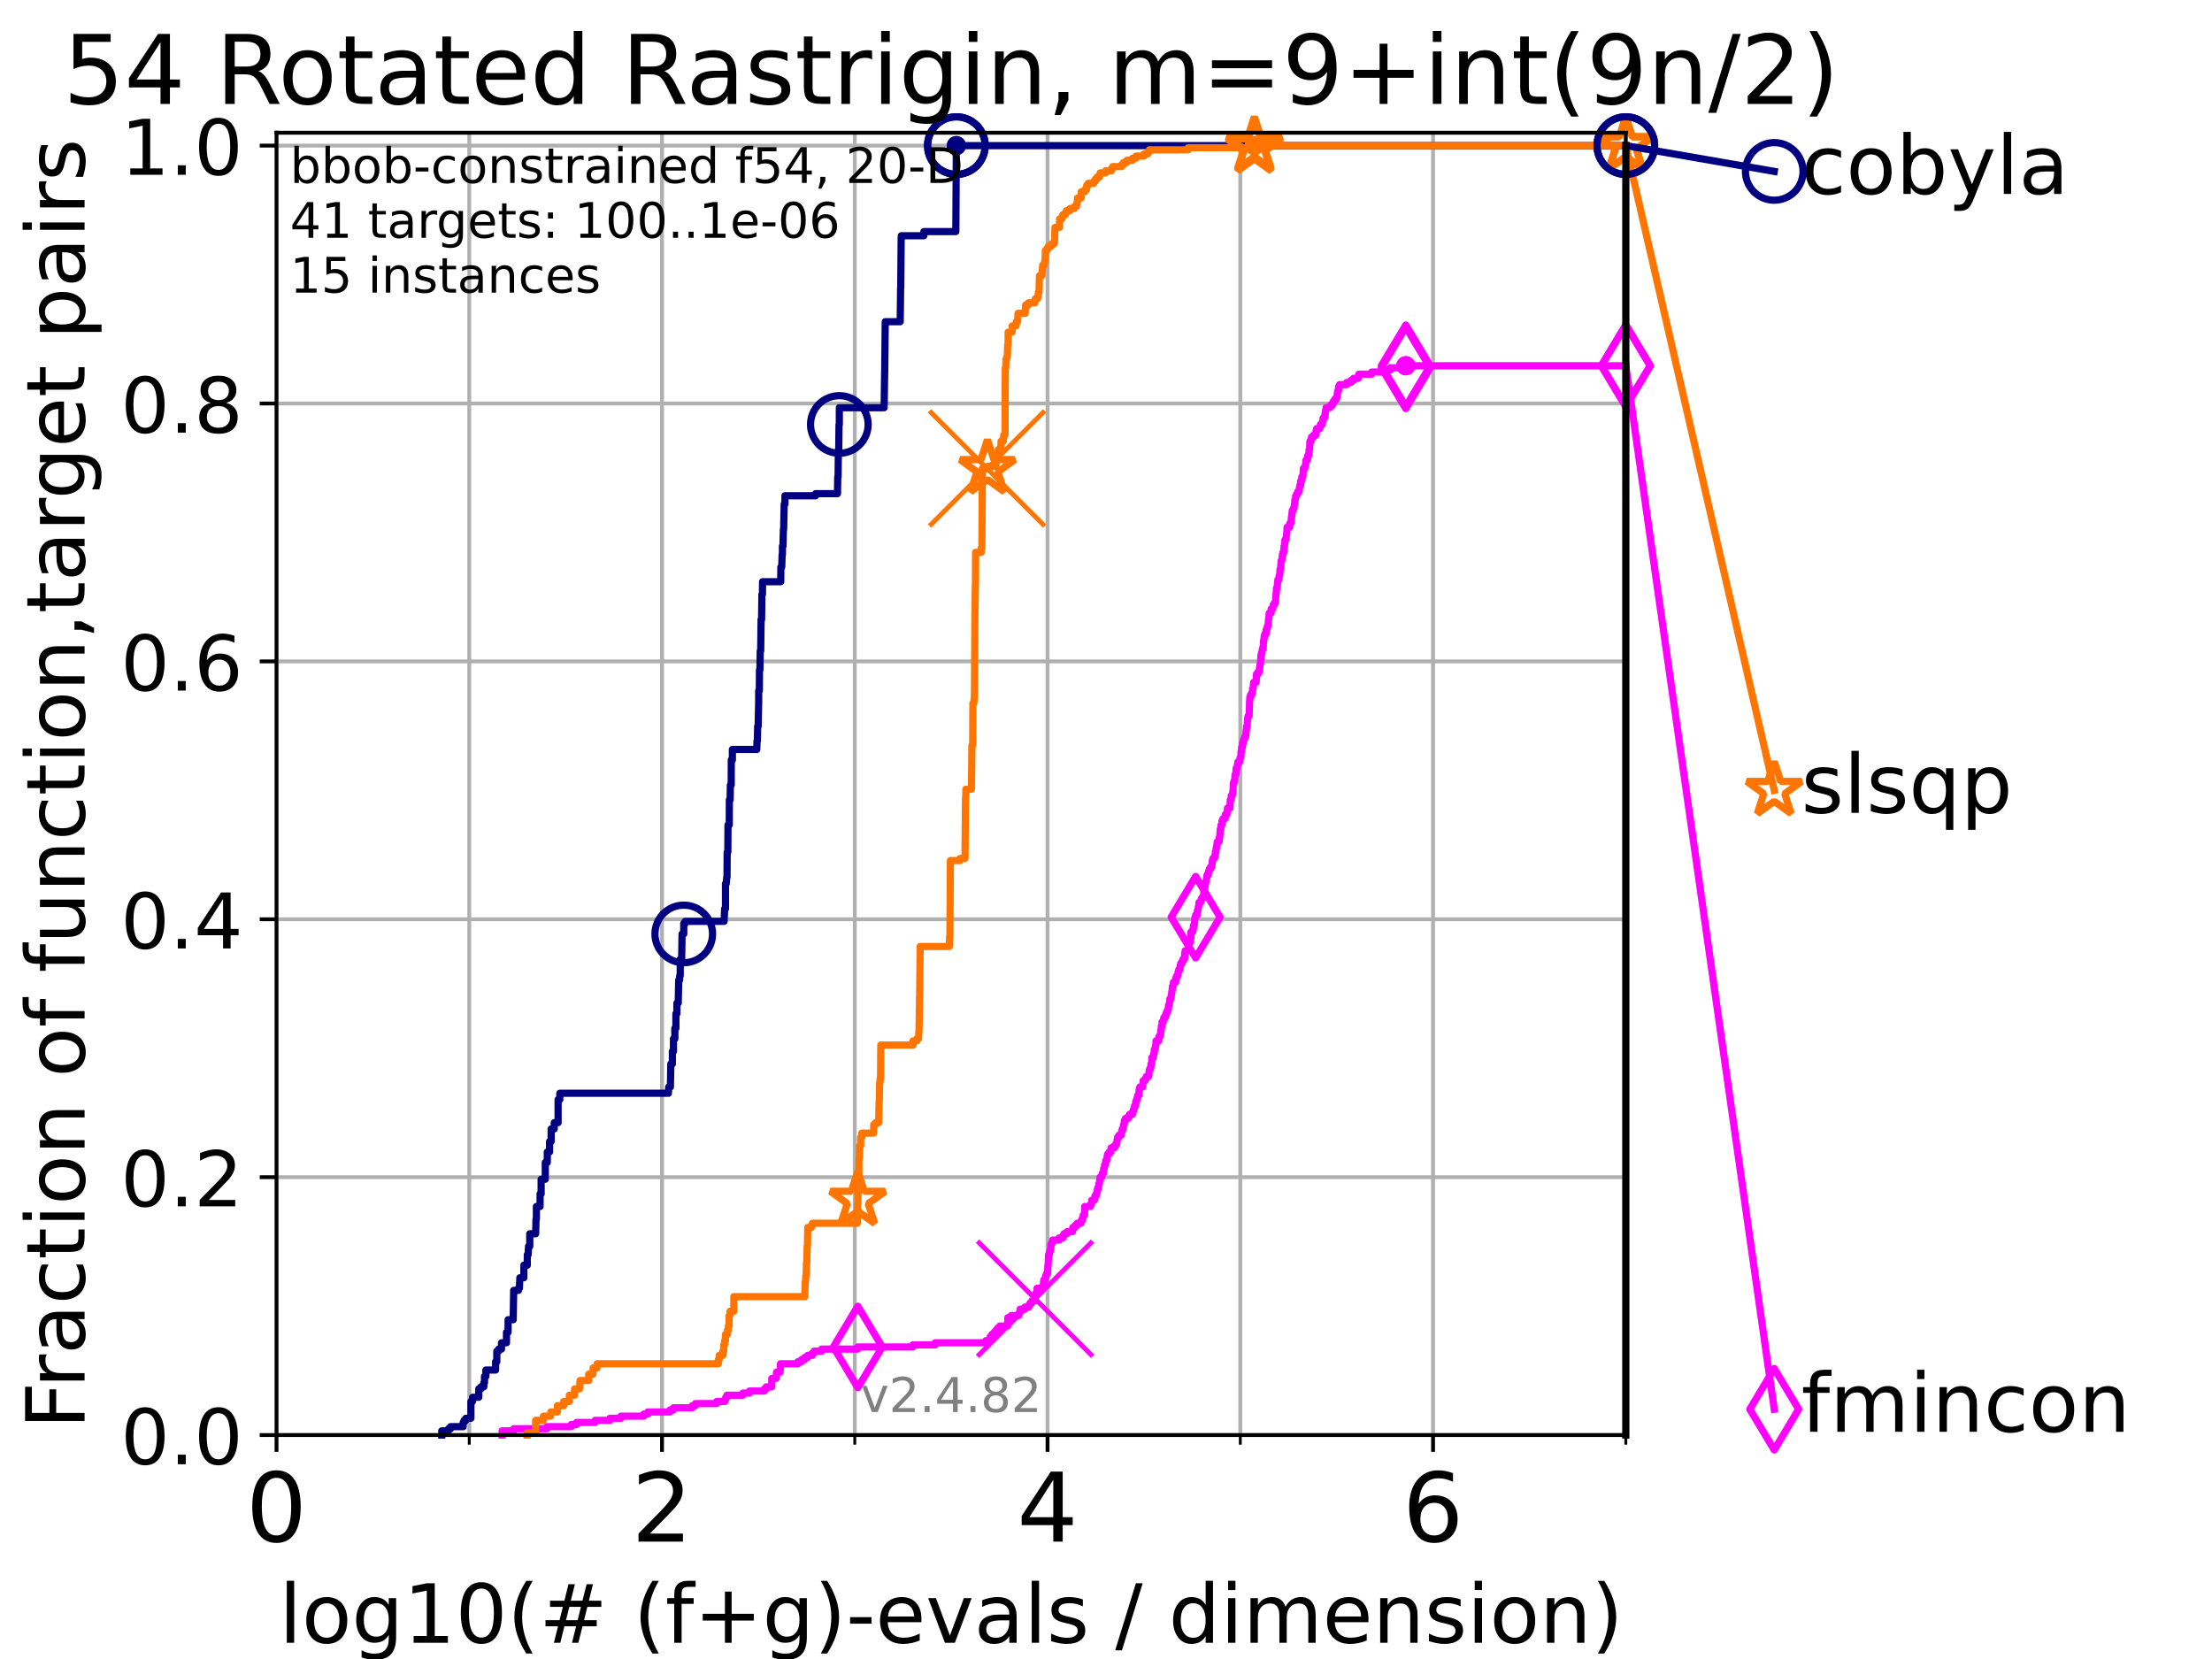 <?xml version="1.0" encoding="utf-8" standalone="no"?>
<!DOCTYPE svg PUBLIC "-//W3C//DTD SVG 1.1//EN"
  "http://www.w3.org/Graphics/SVG/1.1/DTD/svg11.dtd">
<!-- Created with matplotlib (https://matplotlib.org/) -->
<svg height="345.6pt" version="1.1" viewBox="0 0 460.8 345.6" width="460.8pt" xmlns="http://www.w3.org/2000/svg" xmlns:xlink="http://www.w3.org/1999/xlink">
 <defs>
  <style type="text/css">*{stroke-linecap:butt;stroke-linejoin:round;}</style>
 </defs>
 <g id="figure_1">
  <g id="patch_1">
   <path d="M 0 345.6 
L 460.8 345.6 
L 460.8 0 
L 0 0 
z
" style="fill:#ffffff;"/>
  </g>
  <g id="axes_1">
   <g id="patch_2">
    <path d="M 57.6 298.944 
L 338.688 298.944 
L 338.688 27.648 
L 57.6 27.648 
z
" style="fill:#ffffff;"/>
   </g>
   <g id="matplotlib.axis_1">
    <g id="xtick_1">
     <g id="line2d_1">
      <path clip-path="url(#p34fab46ca3)" d="M 57.6 298.944 
L 57.6 27.648 
" style="fill:none;stroke:#b0b0b0;stroke-linecap:square;stroke-width:0.8;"/>
     </g>
     <g id="line2d_2">
      <defs>
       <path d="M 0 0 
L 0 3.5 
" id="m7c22767331" style="stroke:#000000;stroke-width:0.8;"/>
      </defs>
      <g>
       <use style="stroke:#000000;stroke-width:0.8;" x="57.6" xlink:href="#m7c22767331" y="298.944"/>
      </g>
     </g>
     <g id="text_1">
      <!-- 0 -->
      <g transform="translate(51.237 321.141)scale(0.2 -0.2)">
       <defs>
        <path d="M 31.781 66.406 
Q 24.172 66.406 20.328 58.906 
Q 16.5 51.422 16.5 36.375 
Q 16.5 21.391 20.328 13.891 
Q 24.172 6.391 31.781 6.391 
Q 39.453 6.391 43.281 13.891 
Q 47.125 21.391 47.125 36.375 
Q 47.125 51.422 43.281 58.906 
Q 39.453 66.406 31.781 66.406 
z
M 31.781 74.219 
Q 44.047 74.219 50.516 64.516 
Q 56.984 54.828 56.984 36.375 
Q 56.984 17.969 50.516 8.266 
Q 44.047 -1.422 31.781 -1.422 
Q 19.531 -1.422 13.062 8.266 
Q 6.594 17.969 6.594 36.375 
Q 6.594 54.828 13.062 64.516 
Q 19.531 74.219 31.781 74.219 
z
" id="DejaVuSans-48"/>
       </defs>
       <use xlink:href="#DejaVuSans-48"/>
      </g>
     </g>
    </g>
    <g id="xtick_2">
     <g id="line2d_3">
      <path clip-path="url(#p34fab46ca3)" d="M 137.911 298.944 
L 137.911 27.648 
" style="fill:none;stroke:#b0b0b0;stroke-linecap:square;stroke-width:0.8;"/>
     </g>
     <g id="line2d_4">
      <g>
       <use style="stroke:#000000;stroke-width:0.8;" x="137.911" xlink:href="#m7c22767331" y="298.944"/>
      </g>
     </g>
     <g id="text_2">
      <!-- 2 -->
      <g transform="translate(131.548 321.141)scale(0.2 -0.2)">
       <defs>
        <path d="M 19.188 8.297 
L 53.609 8.297 
L 53.609 0 
L 7.328 0 
L 7.328 8.297 
Q 12.938 14.109 22.625 23.891 
Q 32.328 33.688 34.812 36.531 
Q 39.547 41.844 41.422 45.531 
Q 43.312 49.219 43.312 52.781 
Q 43.312 58.594 39.234 62.25 
Q 35.156 65.922 28.609 65.922 
Q 23.969 65.922 18.812 64.312 
Q 13.672 62.703 7.812 59.422 
L 7.812 69.391 
Q 13.766 71.781 18.938 73 
Q 24.125 74.219 28.422 74.219 
Q 39.75 74.219 46.484 68.547 
Q 53.219 62.891 53.219 53.422 
Q 53.219 48.922 51.531 44.891 
Q 49.859 40.875 45.406 35.406 
Q 44.188 33.984 37.641 27.219 
Q 31.109 20.453 19.188 8.297 
z
" id="DejaVuSans-50"/>
       </defs>
       <use xlink:href="#DejaVuSans-50"/>
      </g>
     </g>
    </g>
    <g id="xtick_3">
     <g id="line2d_5">
      <path clip-path="url(#p34fab46ca3)" d="M 218.222 298.944 
L 218.222 27.648 
" style="fill:none;stroke:#b0b0b0;stroke-linecap:square;stroke-width:0.8;"/>
     </g>
     <g id="line2d_6">
      <g>
       <use style="stroke:#000000;stroke-width:0.8;" x="218.222" xlink:href="#m7c22767331" y="298.944"/>
      </g>
     </g>
     <g id="text_3">
      <!-- 4 -->
      <g transform="translate(211.859 321.141)scale(0.2 -0.2)">
       <defs>
        <path d="M 37.797 64.312 
L 12.891 25.391 
L 37.797 25.391 
z
M 35.203 72.906 
L 47.609 72.906 
L 47.609 25.391 
L 58.016 25.391 
L 58.016 17.188 
L 47.609 17.188 
L 47.609 0 
L 37.797 0 
L 37.797 17.188 
L 4.891 17.188 
L 4.891 26.703 
z
" id="DejaVuSans-52"/>
       </defs>
       <use xlink:href="#DejaVuSans-52"/>
      </g>
     </g>
    </g>
    <g id="xtick_4">
     <g id="line2d_7">
      <path clip-path="url(#p34fab46ca3)" d="M 298.533 298.944 
L 298.533 27.648 
" style="fill:none;stroke:#b0b0b0;stroke-linecap:square;stroke-width:0.8;"/>
     </g>
     <g id="line2d_8">
      <g>
       <use style="stroke:#000000;stroke-width:0.8;" x="298.533" xlink:href="#m7c22767331" y="298.944"/>
      </g>
     </g>
     <g id="text_4">
      <!-- 6 -->
      <g transform="translate(292.17 321.141)scale(0.2 -0.2)">
       <defs>
        <path d="M 33.016 40.375 
Q 26.375 40.375 22.484 35.828 
Q 18.609 31.297 18.609 23.391 
Q 18.609 15.531 22.484 10.953 
Q 26.375 6.391 33.016 6.391 
Q 39.656 6.391 43.531 10.953 
Q 47.406 15.531 47.406 23.391 
Q 47.406 31.297 43.531 35.828 
Q 39.656 40.375 33.016 40.375 
z
M 52.594 71.297 
L 52.594 62.312 
Q 48.875 64.062 45.094 64.984 
Q 41.312 65.922 37.594 65.922 
Q 27.828 65.922 22.672 59.328 
Q 17.531 52.734 16.797 39.406 
Q 19.672 43.656 24.016 45.922 
Q 28.375 48.188 33.594 48.188 
Q 44.578 48.188 50.953 41.516 
Q 57.328 34.859 57.328 23.391 
Q 57.328 12.156 50.688 5.359 
Q 44.047 -1.422 33.016 -1.422 
Q 20.359 -1.422 13.672 8.266 
Q 6.984 17.969 6.984 36.375 
Q 6.984 53.656 15.188 63.938 
Q 23.391 74.219 37.203 74.219 
Q 40.922 74.219 44.703 73.484 
Q 48.484 72.75 52.594 71.297 
z
" id="DejaVuSans-54"/>
       </defs>
       <use xlink:href="#DejaVuSans-54"/>
      </g>
     </g>
    </g>
    <g id="xtick_5">
     <g id="line2d_9">
      <path clip-path="url(#p34fab46ca3)" d="M 97.755 298.944 
L 97.755 27.648 
" style="fill:none;stroke:#b0b0b0;stroke-linecap:square;stroke-width:0.8;"/>
     </g>
     <g id="line2d_10">
      <defs>
       <path d="M 0 0 
L 0 2 
" id="m321cf7cd37" style="stroke:#000000;stroke-width:0.6;"/>
      </defs>
      <g>
       <use style="stroke:#000000;stroke-width:0.6;" x="97.755" xlink:href="#m321cf7cd37" y="298.944"/>
      </g>
     </g>
    </g>
    <g id="xtick_6">
     <g id="line2d_11">
      <path clip-path="url(#p34fab46ca3)" d="M 178.066 298.944 
L 178.066 27.648 
" style="fill:none;stroke:#b0b0b0;stroke-linecap:square;stroke-width:0.8;"/>
     </g>
     <g id="line2d_12">
      <g>
       <use style="stroke:#000000;stroke-width:0.6;" x="178.066" xlink:href="#m321cf7cd37" y="298.944"/>
      </g>
     </g>
    </g>
    <g id="xtick_7">
     <g id="line2d_13">
      <path clip-path="url(#p34fab46ca3)" d="M 258.377 298.944 
L 258.377 27.648 
" style="fill:none;stroke:#b0b0b0;stroke-linecap:square;stroke-width:0.8;"/>
     </g>
     <g id="line2d_14">
      <g>
       <use style="stroke:#000000;stroke-width:0.6;" x="258.377" xlink:href="#m321cf7cd37" y="298.944"/>
      </g>
     </g>
    </g>
    <g id="xtick_8">
     <g id="line2d_15">
      <path clip-path="url(#p34fab46ca3)" d="M 338.688 298.944 
L 338.688 27.648 
" style="fill:none;stroke:#b0b0b0;stroke-linecap:square;stroke-width:0.8;"/>
     </g>
     <g id="line2d_16">
      <g>
       <use style="stroke:#000000;stroke-width:0.6;" x="338.688" xlink:href="#m321cf7cd37" y="298.944"/>
      </g>
     </g>
    </g>
    <g id="text_5">
     <!-- log10(# (f+g)-evals / dimension) -->
     <g transform="translate(58.145 342.218)scale(0.17 -0.17)">
      <defs>
       <path d="M 9.422 75.984 
L 18.406 75.984 
L 18.406 0 
L 9.422 0 
z
" id="DejaVuSans-108"/>
       <path d="M 30.609 48.391 
Q 23.391 48.391 19.188 42.75 
Q 14.984 37.109 14.984 27.297 
Q 14.984 17.484 19.156 11.844 
Q 23.344 6.203 30.609 6.203 
Q 37.797 6.203 41.984 11.859 
Q 46.188 17.531 46.188 27.297 
Q 46.188 37.016 41.984 42.703 
Q 37.797 48.391 30.609 48.391 
z
M 30.609 56 
Q 42.328 56 49.016 48.375 
Q 55.719 40.766 55.719 27.297 
Q 55.719 13.875 49.016 6.219 
Q 42.328 -1.422 30.609 -1.422 
Q 18.844 -1.422 12.172 6.219 
Q 5.516 13.875 5.516 27.297 
Q 5.516 40.766 12.172 48.375 
Q 18.844 56 30.609 56 
z
" id="DejaVuSans-111"/>
       <path d="M 45.406 27.984 
Q 45.406 37.75 41.375 43.109 
Q 37.359 48.484 30.078 48.484 
Q 22.859 48.484 18.828 43.109 
Q 14.797 37.75 14.797 27.984 
Q 14.797 18.266 18.828 12.891 
Q 22.859 7.516 30.078 7.516 
Q 37.359 7.516 41.375 12.891 
Q 45.406 18.266 45.406 27.984 
z
M 54.391 6.781 
Q 54.391 -7.172 48.188 -13.984 
Q 42 -20.797 29.203 -20.797 
Q 24.469 -20.797 20.266 -20.094 
Q 16.062 -19.391 12.109 -17.922 
L 12.109 -9.188 
Q 16.062 -11.328 19.922 -12.344 
Q 23.781 -13.375 27.781 -13.375 
Q 36.625 -13.375 41.016 -8.766 
Q 45.406 -4.156 45.406 5.172 
L 45.406 9.625 
Q 42.625 4.781 38.281 2.391 
Q 33.938 0 27.875 0 
Q 17.828 0 11.672 7.656 
Q 5.516 15.328 5.516 27.984 
Q 5.516 40.672 11.672 48.328 
Q 17.828 56 27.875 56 
Q 33.938 56 38.281 53.609 
Q 42.625 51.219 45.406 46.391 
L 45.406 54.688 
L 54.391 54.688 
z
" id="DejaVuSans-103"/>
       <path d="M 12.406 8.297 
L 28.516 8.297 
L 28.516 63.922 
L 10.984 60.406 
L 10.984 69.391 
L 28.422 72.906 
L 38.281 72.906 
L 38.281 8.297 
L 54.391 8.297 
L 54.391 0 
L 12.406 0 
z
" id="DejaVuSans-49"/>
       <path d="M 31 75.875 
Q 24.469 64.656 21.281 53.656 
Q 18.109 42.672 18.109 31.391 
Q 18.109 20.125 21.312 9.062 
Q 24.516 -2 31 -13.188 
L 23.188 -13.188 
Q 15.875 -1.703 12.234 9.375 
Q 8.594 20.453 8.594 31.391 
Q 8.594 42.281 12.203 53.312 
Q 15.828 64.359 23.188 75.875 
z
" id="DejaVuSans-40"/>
       <path d="M 51.125 44 
L 36.922 44 
L 32.812 27.688 
L 47.125 27.688 
z
M 43.797 71.781 
L 38.719 51.516 
L 52.984 51.516 
L 58.109 71.781 
L 65.922 71.781 
L 60.891 51.516 
L 76.125 51.516 
L 76.125 44 
L 58.984 44 
L 54.984 27.688 
L 70.516 27.688 
L 70.516 20.219 
L 53.078 20.219 
L 48 0 
L 40.188 0 
L 45.219 20.219 
L 30.906 20.219 
L 25.875 0 
L 18.016 0 
L 23.094 20.219 
L 7.719 20.219 
L 7.719 27.688 
L 24.906 27.688 
L 29 44 
L 13.281 44 
L 13.281 51.516 
L 30.906 51.516 
L 35.891 71.781 
z
" id="DejaVuSans-35"/>
       <path id="DejaVuSans-32"/>
       <path d="M 37.109 75.984 
L 37.109 68.5 
L 28.516 68.5 
Q 23.688 68.5 21.797 66.547 
Q 19.922 64.594 19.922 59.516 
L 19.922 54.688 
L 34.719 54.688 
L 34.719 47.703 
L 19.922 47.703 
L 19.922 0 
L 10.891 0 
L 10.891 47.703 
L 2.297 47.703 
L 2.297 54.688 
L 10.891 54.688 
L 10.891 58.5 
Q 10.891 67.625 15.141 71.797 
Q 19.391 75.984 28.609 75.984 
z
" id="DejaVuSans-102"/>
       <path d="M 46 62.703 
L 46 35.5 
L 73.188 35.5 
L 73.188 27.203 
L 46 27.203 
L 46 0 
L 37.797 0 
L 37.797 27.203 
L 10.594 27.203 
L 10.594 35.5 
L 37.797 35.5 
L 37.797 62.703 
z
" id="DejaVuSans-43"/>
       <path d="M 8.016 75.875 
L 15.828 75.875 
Q 23.141 64.359 26.781 53.312 
Q 30.422 42.281 30.422 31.391 
Q 30.422 20.453 26.781 9.375 
Q 23.141 -1.703 15.828 -13.188 
L 8.016 -13.188 
Q 14.5 -2 17.703 9.062 
Q 20.906 20.125 20.906 31.391 
Q 20.906 42.672 17.703 53.656 
Q 14.5 64.656 8.016 75.875 
z
" id="DejaVuSans-41"/>
       <path d="M 4.891 31.391 
L 31.203 31.391 
L 31.203 23.391 
L 4.891 23.391 
z
" id="DejaVuSans-45"/>
       <path d="M 56.203 29.594 
L 56.203 25.203 
L 14.891 25.203 
Q 15.484 15.922 20.484 11.062 
Q 25.484 6.203 34.422 6.203 
Q 39.594 6.203 44.453 7.469 
Q 49.312 8.734 54.109 11.281 
L 54.109 2.781 
Q 49.266 0.734 44.188 -0.344 
Q 39.109 -1.422 33.891 -1.422 
Q 20.797 -1.422 13.156 6.188 
Q 5.516 13.812 5.516 26.812 
Q 5.516 40.234 12.766 48.109 
Q 20.016 56 32.328 56 
Q 43.359 56 49.781 48.891 
Q 56.203 41.797 56.203 29.594 
z
M 47.219 32.234 
Q 47.125 39.594 43.094 43.984 
Q 39.062 48.391 32.422 48.391 
Q 24.906 48.391 20.391 44.141 
Q 15.875 39.891 15.188 32.172 
z
" id="DejaVuSans-101"/>
       <path d="M 2.984 54.688 
L 12.5 54.688 
L 29.594 8.797 
L 46.688 54.688 
L 56.203 54.688 
L 35.688 0 
L 23.484 0 
z
" id="DejaVuSans-118"/>
       <path d="M 34.281 27.484 
Q 23.391 27.484 19.188 25 
Q 14.984 22.516 14.984 16.5 
Q 14.984 11.719 18.141 8.906 
Q 21.297 6.109 26.703 6.109 
Q 34.188 6.109 38.703 11.406 
Q 43.219 16.703 43.219 25.484 
L 43.219 27.484 
z
M 52.203 31.203 
L 52.203 0 
L 43.219 0 
L 43.219 8.297 
Q 40.141 3.328 35.547 0.953 
Q 30.953 -1.422 24.312 -1.422 
Q 15.922 -1.422 10.953 3.297 
Q 6 8.016 6 15.922 
Q 6 25.141 12.172 29.828 
Q 18.359 34.516 30.609 34.516 
L 43.219 34.516 
L 43.219 35.406 
Q 43.219 41.609 39.141 45 
Q 35.062 48.391 27.688 48.391 
Q 23 48.391 18.547 47.266 
Q 14.109 46.141 10.016 43.891 
L 10.016 52.203 
Q 14.938 54.109 19.578 55.047 
Q 24.219 56 28.609 56 
Q 40.484 56 46.344 49.844 
Q 52.203 43.703 52.203 31.203 
z
" id="DejaVuSans-97"/>
       <path d="M 44.281 53.078 
L 44.281 44.578 
Q 40.484 46.531 36.375 47.5 
Q 32.281 48.484 27.875 48.484 
Q 21.188 48.484 17.844 46.438 
Q 14.5 44.391 14.5 40.281 
Q 14.5 37.156 16.891 35.375 
Q 19.281 33.594 26.516 31.984 
L 29.594 31.297 
Q 39.156 29.25 43.188 25.516 
Q 47.219 21.781 47.219 15.094 
Q 47.219 7.469 41.188 3.016 
Q 35.156 -1.422 24.609 -1.422 
Q 20.219 -1.422 15.453 -0.562 
Q 10.688 0.297 5.422 2 
L 5.422 11.281 
Q 10.406 8.688 15.234 7.391 
Q 20.062 6.109 24.812 6.109 
Q 31.156 6.109 34.562 8.281 
Q 37.984 10.453 37.984 14.406 
Q 37.984 18.062 35.516 20.016 
Q 33.062 21.969 24.703 23.781 
L 21.578 24.516 
Q 13.234 26.266 9.516 29.906 
Q 5.812 33.547 5.812 39.891 
Q 5.812 47.609 11.281 51.797 
Q 16.75 56 26.812 56 
Q 31.781 56 36.172 55.266 
Q 40.578 54.547 44.281 53.078 
z
" id="DejaVuSans-115"/>
       <path d="M 25.391 72.906 
L 33.688 72.906 
L 8.297 -9.281 
L 0 -9.281 
z
" id="DejaVuSans-47"/>
       <path d="M 45.406 46.391 
L 45.406 75.984 
L 54.391 75.984 
L 54.391 0 
L 45.406 0 
L 45.406 8.203 
Q 42.578 3.328 38.25 0.953 
Q 33.938 -1.422 27.875 -1.422 
Q 17.969 -1.422 11.734 6.484 
Q 5.516 14.406 5.516 27.297 
Q 5.516 40.188 11.734 48.094 
Q 17.969 56 27.875 56 
Q 33.938 56 38.25 53.625 
Q 42.578 51.266 45.406 46.391 
z
M 14.797 27.297 
Q 14.797 17.391 18.875 11.75 
Q 22.953 6.109 30.078 6.109 
Q 37.203 6.109 41.297 11.75 
Q 45.406 17.391 45.406 27.297 
Q 45.406 37.203 41.297 42.844 
Q 37.203 48.484 30.078 48.484 
Q 22.953 48.484 18.875 42.844 
Q 14.797 37.203 14.797 27.297 
z
" id="DejaVuSans-100"/>
       <path d="M 9.422 54.688 
L 18.406 54.688 
L 18.406 0 
L 9.422 0 
z
M 9.422 75.984 
L 18.406 75.984 
L 18.406 64.594 
L 9.422 64.594 
z
" id="DejaVuSans-105"/>
       <path d="M 52 44.188 
Q 55.375 50.25 60.062 53.125 
Q 64.75 56 71.094 56 
Q 79.641 56 84.281 50.016 
Q 88.922 44.047 88.922 33.016 
L 88.922 0 
L 79.891 0 
L 79.891 32.719 
Q 79.891 40.578 77.094 44.375 
Q 74.312 48.188 68.609 48.188 
Q 61.625 48.188 57.562 43.547 
Q 53.516 38.922 53.516 30.906 
L 53.516 0 
L 44.484 0 
L 44.484 32.719 
Q 44.484 40.625 41.703 44.406 
Q 38.922 48.188 33.109 48.188 
Q 26.219 48.188 22.156 43.531 
Q 18.109 38.875 18.109 30.906 
L 18.109 0 
L 9.078 0 
L 9.078 54.688 
L 18.109 54.688 
L 18.109 46.188 
Q 21.188 51.219 25.484 53.609 
Q 29.781 56 35.688 56 
Q 41.656 56 45.828 52.969 
Q 50 49.953 52 44.188 
z
" id="DejaVuSans-109"/>
       <path d="M 54.891 33.016 
L 54.891 0 
L 45.906 0 
L 45.906 32.719 
Q 45.906 40.484 42.875 44.328 
Q 39.844 48.188 33.797 48.188 
Q 26.516 48.188 22.312 43.547 
Q 18.109 38.922 18.109 30.906 
L 18.109 0 
L 9.078 0 
L 9.078 54.688 
L 18.109 54.688 
L 18.109 46.188 
Q 21.344 51.125 25.703 53.562 
Q 30.078 56 35.797 56 
Q 45.219 56 50.047 50.172 
Q 54.891 44.344 54.891 33.016 
z
" id="DejaVuSans-110"/>
      </defs>
      <use xlink:href="#DejaVuSans-108"/>
      <use x="27.783" xlink:href="#DejaVuSans-111"/>
      <use x="88.965" xlink:href="#DejaVuSans-103"/>
      <use x="152.441" xlink:href="#DejaVuSans-49"/>
      <use x="216.064" xlink:href="#DejaVuSans-48"/>
      <use x="279.688" xlink:href="#DejaVuSans-40"/>
      <use x="318.701" xlink:href="#DejaVuSans-35"/>
      <use x="402.49" xlink:href="#DejaVuSans-32"/>
      <use x="434.277" xlink:href="#DejaVuSans-40"/>
      <use x="473.291" xlink:href="#DejaVuSans-102"/>
      <use x="508.496" xlink:href="#DejaVuSans-43"/>
      <use x="592.285" xlink:href="#DejaVuSans-103"/>
      <use x="655.762" xlink:href="#DejaVuSans-41"/>
      <use x="694.775" xlink:href="#DejaVuSans-45"/>
      <use x="730.859" xlink:href="#DejaVuSans-101"/>
      <use x="792.383" xlink:href="#DejaVuSans-118"/>
      <use x="851.562" xlink:href="#DejaVuSans-97"/>
      <use x="912.842" xlink:href="#DejaVuSans-108"/>
      <use x="940.625" xlink:href="#DejaVuSans-115"/>
      <use x="992.725" xlink:href="#DejaVuSans-32"/>
      <use x="1024.512" xlink:href="#DejaVuSans-47"/>
      <use x="1058.203" xlink:href="#DejaVuSans-32"/>
      <use x="1089.99" xlink:href="#DejaVuSans-100"/>
      <use x="1153.467" xlink:href="#DejaVuSans-105"/>
      <use x="1181.25" xlink:href="#DejaVuSans-109"/>
      <use x="1278.662" xlink:href="#DejaVuSans-101"/>
      <use x="1340.186" xlink:href="#DejaVuSans-110"/>
      <use x="1403.564" xlink:href="#DejaVuSans-115"/>
      <use x="1455.664" xlink:href="#DejaVuSans-105"/>
      <use x="1483.447" xlink:href="#DejaVuSans-111"/>
      <use x="1544.629" xlink:href="#DejaVuSans-110"/>
      <use x="1608.008" xlink:href="#DejaVuSans-41"/>
     </g>
    </g>
   </g>
   <g id="matplotlib.axis_2">
    <g id="ytick_1">
     <g id="line2d_17">
      <path clip-path="url(#p34fab46ca3)" d="M 57.6 298.944 
L 338.688 298.944 
" style="fill:none;stroke:#b0b0b0;stroke-linecap:square;stroke-width:0.8;"/>
     </g>
     <g id="line2d_18">
      <defs>
       <path d="M 0 0 
L -3.5 0 
" id="m9b2f34cf99" style="stroke:#000000;stroke-width:0.8;"/>
      </defs>
      <g>
       <use style="stroke:#000000;stroke-width:0.8;" x="57.6" xlink:href="#m9b2f34cf99" y="298.944"/>
      </g>
     </g>
     <g id="text_6">
      <!-- 0.0 -->
      <g transform="translate(25.155 305.023)scale(0.16 -0.16)">
       <defs>
        <path d="M 10.688 12.406 
L 21 12.406 
L 21 0 
L 10.688 0 
z
" id="DejaVuSans-46"/>
       </defs>
       <use xlink:href="#DejaVuSans-48"/>
       <use x="63.623" xlink:href="#DejaVuSans-46"/>
       <use x="95.41" xlink:href="#DejaVuSans-48"/>
      </g>
     </g>
    </g>
    <g id="ytick_2">
     <g id="line2d_19">
      <path clip-path="url(#p34fab46ca3)" d="M 57.6 245.222 
L 338.688 245.222 
" style="fill:none;stroke:#b0b0b0;stroke-linecap:square;stroke-width:0.8;"/>
     </g>
     <g id="line2d_20">
      <g>
       <use style="stroke:#000000;stroke-width:0.8;" x="57.6" xlink:href="#m9b2f34cf99" y="245.222"/>
      </g>
     </g>
     <g id="text_7">
      <!-- 0.2 -->
      <g transform="translate(25.155 251.301)scale(0.16 -0.16)">
       <use xlink:href="#DejaVuSans-48"/>
       <use x="63.623" xlink:href="#DejaVuSans-46"/>
       <use x="95.41" xlink:href="#DejaVuSans-50"/>
      </g>
     </g>
    </g>
    <g id="ytick_3">
     <g id="line2d_21">
      <path clip-path="url(#p34fab46ca3)" d="M 57.6 191.5 
L 338.688 191.5 
" style="fill:none;stroke:#b0b0b0;stroke-linecap:square;stroke-width:0.8;"/>
     </g>
     <g id="line2d_22">
      <g>
       <use style="stroke:#000000;stroke-width:0.8;" x="57.6" xlink:href="#m9b2f34cf99" y="191.5"/>
      </g>
     </g>
     <g id="text_8">
      <!-- 0.4 -->
      <g transform="translate(25.155 197.579)scale(0.16 -0.16)">
       <use xlink:href="#DejaVuSans-48"/>
       <use x="63.623" xlink:href="#DejaVuSans-46"/>
       <use x="95.41" xlink:href="#DejaVuSans-52"/>
      </g>
     </g>
    </g>
    <g id="ytick_4">
     <g id="line2d_23">
      <path clip-path="url(#p34fab46ca3)" d="M 57.6 137.778 
L 338.688 137.778 
" style="fill:none;stroke:#b0b0b0;stroke-linecap:square;stroke-width:0.8;"/>
     </g>
     <g id="line2d_24">
      <g>
       <use style="stroke:#000000;stroke-width:0.8;" x="57.6" xlink:href="#m9b2f34cf99" y="137.778"/>
      </g>
     </g>
     <g id="text_9">
      <!-- 0.6 -->
      <g transform="translate(25.155 143.857)scale(0.16 -0.16)">
       <use xlink:href="#DejaVuSans-48"/>
       <use x="63.623" xlink:href="#DejaVuSans-46"/>
       <use x="95.41" xlink:href="#DejaVuSans-54"/>
      </g>
     </g>
    </g>
    <g id="ytick_5">
     <g id="line2d_25">
      <path clip-path="url(#p34fab46ca3)" d="M 57.6 84.056 
L 338.688 84.056 
" style="fill:none;stroke:#b0b0b0;stroke-linecap:square;stroke-width:0.8;"/>
     </g>
     <g id="line2d_26">
      <g>
       <use style="stroke:#000000;stroke-width:0.8;" x="57.6" xlink:href="#m9b2f34cf99" y="84.056"/>
      </g>
     </g>
     <g id="text_10">
      <!-- 0.8 -->
      <g transform="translate(25.155 90.135)scale(0.16 -0.16)">
       <defs>
        <path d="M 31.781 34.625 
Q 24.75 34.625 20.719 30.859 
Q 16.703 27.094 16.703 20.516 
Q 16.703 13.922 20.719 10.156 
Q 24.75 6.391 31.781 6.391 
Q 38.812 6.391 42.859 10.172 
Q 46.922 13.969 46.922 20.516 
Q 46.922 27.094 42.891 30.859 
Q 38.875 34.625 31.781 34.625 
z
M 21.922 38.812 
Q 15.578 40.375 12.031 44.719 
Q 8.5 49.078 8.5 55.328 
Q 8.5 64.062 14.719 69.141 
Q 20.953 74.219 31.781 74.219 
Q 42.672 74.219 48.875 69.141 
Q 55.078 64.062 55.078 55.328 
Q 55.078 49.078 51.531 44.719 
Q 48 40.375 41.703 38.812 
Q 48.828 37.156 52.797 32.312 
Q 56.781 27.484 56.781 20.516 
Q 56.781 9.906 50.312 4.234 
Q 43.844 -1.422 31.781 -1.422 
Q 19.734 -1.422 13.25 4.234 
Q 6.781 9.906 6.781 20.516 
Q 6.781 27.484 10.781 32.312 
Q 14.797 37.156 21.922 38.812 
z
M 18.312 54.391 
Q 18.312 48.734 21.844 45.562 
Q 25.391 42.391 31.781 42.391 
Q 38.141 42.391 41.719 45.562 
Q 45.312 48.734 45.312 54.391 
Q 45.312 60.062 41.719 63.234 
Q 38.141 66.406 31.781 66.406 
Q 25.391 66.406 21.844 63.234 
Q 18.312 60.062 18.312 54.391 
z
" id="DejaVuSans-56"/>
       </defs>
       <use xlink:href="#DejaVuSans-48"/>
       <use x="63.623" xlink:href="#DejaVuSans-46"/>
       <use x="95.41" xlink:href="#DejaVuSans-56"/>
      </g>
     </g>
    </g>
    <g id="ytick_6">
     <g id="line2d_27">
      <path clip-path="url(#p34fab46ca3)" d="M 57.6 30.334 
L 338.688 30.334 
" style="fill:none;stroke:#b0b0b0;stroke-linecap:square;stroke-width:0.8;"/>
     </g>
     <g id="line2d_28">
      <g>
       <use style="stroke:#000000;stroke-width:0.8;" x="57.6" xlink:href="#m9b2f34cf99" y="30.334"/>
      </g>
     </g>
     <g id="text_11">
      <!-- 1.0 -->
      <g transform="translate(25.155 36.413)scale(0.16 -0.16)">
       <use xlink:href="#DejaVuSans-49"/>
       <use x="63.623" xlink:href="#DejaVuSans-46"/>
       <use x="95.41" xlink:href="#DejaVuSans-48"/>
      </g>
     </g>
    </g>
    <g id="text_12">
     <!-- Fraction of function,target pairs -->
     <g transform="translate(17.62 297.681)rotate(-90)scale(0.17 -0.17)">
      <defs>
       <path d="M 9.812 72.906 
L 51.703 72.906 
L 51.703 64.594 
L 19.672 64.594 
L 19.672 43.109 
L 48.578 43.109 
L 48.578 34.812 
L 19.672 34.812 
L 19.672 0 
L 9.812 0 
z
" id="DejaVuSans-70"/>
       <path d="M 41.109 46.297 
Q 39.594 47.172 37.812 47.578 
Q 36.031 48 33.891 48 
Q 26.266 48 22.188 43.047 
Q 18.109 38.094 18.109 28.812 
L 18.109 0 
L 9.078 0 
L 9.078 54.688 
L 18.109 54.688 
L 18.109 46.188 
Q 20.953 51.172 25.484 53.578 
Q 30.031 56 36.531 56 
Q 37.453 56 38.578 55.875 
Q 39.703 55.766 41.062 55.516 
z
" id="DejaVuSans-114"/>
       <path d="M 48.781 52.594 
L 48.781 44.188 
Q 44.969 46.297 41.141 47.344 
Q 37.312 48.391 33.406 48.391 
Q 24.656 48.391 19.812 42.844 
Q 14.984 37.312 14.984 27.297 
Q 14.984 17.281 19.812 11.734 
Q 24.656 6.203 33.406 6.203 
Q 37.312 6.203 41.141 7.25 
Q 44.969 8.297 48.781 10.406 
L 48.781 2.094 
Q 45.016 0.344 40.984 -0.531 
Q 36.969 -1.422 32.422 -1.422 
Q 20.062 -1.422 12.781 6.344 
Q 5.516 14.109 5.516 27.297 
Q 5.516 40.672 12.859 48.328 
Q 20.219 56 33.016 56 
Q 37.156 56 41.109 55.141 
Q 45.062 54.297 48.781 52.594 
z
" id="DejaVuSans-99"/>
       <path d="M 18.312 70.219 
L 18.312 54.688 
L 36.812 54.688 
L 36.812 47.703 
L 18.312 47.703 
L 18.312 18.016 
Q 18.312 11.328 20.141 9.422 
Q 21.969 7.516 27.594 7.516 
L 36.812 7.516 
L 36.812 0 
L 27.594 0 
Q 17.188 0 13.234 3.875 
Q 9.281 7.766 9.281 18.016 
L 9.281 47.703 
L 2.688 47.703 
L 2.688 54.688 
L 9.281 54.688 
L 9.281 70.219 
z
" id="DejaVuSans-116"/>
       <path d="M 8.5 21.578 
L 8.5 54.688 
L 17.484 54.688 
L 17.484 21.922 
Q 17.484 14.156 20.5 10.266 
Q 23.531 6.391 29.594 6.391 
Q 36.859 6.391 41.078 11.031 
Q 45.312 15.672 45.312 23.688 
L 45.312 54.688 
L 54.297 54.688 
L 54.297 0 
L 45.312 0 
L 45.312 8.406 
Q 42.047 3.422 37.719 1 
Q 33.406 -1.422 27.688 -1.422 
Q 18.266 -1.422 13.375 4.438 
Q 8.5 10.297 8.5 21.578 
z
M 31.109 56 
z
" id="DejaVuSans-117"/>
       <path d="M 11.719 12.406 
L 22.016 12.406 
L 22.016 4 
L 14.016 -11.625 
L 7.719 -11.625 
L 11.719 4 
z
" id="DejaVuSans-44"/>
       <path d="M 18.109 8.203 
L 18.109 -20.797 
L 9.078 -20.797 
L 9.078 54.688 
L 18.109 54.688 
L 18.109 46.391 
Q 20.953 51.266 25.266 53.625 
Q 29.594 56 35.594 56 
Q 45.562 56 51.781 48.094 
Q 58.016 40.188 58.016 27.297 
Q 58.016 14.406 51.781 6.484 
Q 45.562 -1.422 35.594 -1.422 
Q 29.594 -1.422 25.266 0.953 
Q 20.953 3.328 18.109 8.203 
z
M 48.688 27.297 
Q 48.688 37.203 44.609 42.844 
Q 40.531 48.484 33.406 48.484 
Q 26.266 48.484 22.188 42.844 
Q 18.109 37.203 18.109 27.297 
Q 18.109 17.391 22.188 11.75 
Q 26.266 6.109 33.406 6.109 
Q 40.531 6.109 44.609 11.75 
Q 48.688 17.391 48.688 27.297 
z
" id="DejaVuSans-112"/>
      </defs>
      <use xlink:href="#DejaVuSans-70"/>
      <use x="50.27" xlink:href="#DejaVuSans-114"/>
      <use x="91.383" xlink:href="#DejaVuSans-97"/>
      <use x="152.662" xlink:href="#DejaVuSans-99"/>
      <use x="207.643" xlink:href="#DejaVuSans-116"/>
      <use x="246.852" xlink:href="#DejaVuSans-105"/>
      <use x="274.635" xlink:href="#DejaVuSans-111"/>
      <use x="335.816" xlink:href="#DejaVuSans-110"/>
      <use x="399.195" xlink:href="#DejaVuSans-32"/>
      <use x="430.982" xlink:href="#DejaVuSans-111"/>
      <use x="492.164" xlink:href="#DejaVuSans-102"/>
      <use x="527.369" xlink:href="#DejaVuSans-32"/>
      <use x="559.156" xlink:href="#DejaVuSans-102"/>
      <use x="594.361" xlink:href="#DejaVuSans-117"/>
      <use x="657.74" xlink:href="#DejaVuSans-110"/>
      <use x="721.119" xlink:href="#DejaVuSans-99"/>
      <use x="776.1" xlink:href="#DejaVuSans-116"/>
      <use x="815.309" xlink:href="#DejaVuSans-105"/>
      <use x="843.092" xlink:href="#DejaVuSans-111"/>
      <use x="904.273" xlink:href="#DejaVuSans-110"/>
      <use x="967.652" xlink:href="#DejaVuSans-44"/>
      <use x="999.439" xlink:href="#DejaVuSans-116"/>
      <use x="1038.648" xlink:href="#DejaVuSans-97"/>
      <use x="1099.928" xlink:href="#DejaVuSans-114"/>
      <use x="1139.291" xlink:href="#DejaVuSans-103"/>
      <use x="1202.768" xlink:href="#DejaVuSans-101"/>
      <use x="1264.291" xlink:href="#DejaVuSans-116"/>
      <use x="1303.5" xlink:href="#DejaVuSans-32"/>
      <use x="1335.287" xlink:href="#DejaVuSans-112"/>
      <use x="1398.764" xlink:href="#DejaVuSans-97"/>
      <use x="1460.043" xlink:href="#DejaVuSans-105"/>
      <use x="1487.826" xlink:href="#DejaVuSans-114"/>
      <use x="1528.939" xlink:href="#DejaVuSans-115"/>
     </g>
    </g>
   </g>
   <g id="line2d_29">
    <defs>
     <path d="M 0 1.5 
C 0.398 1.5 0.779 1.342 1.061 1.061 
C 1.342 0.779 1.5 0.398 1.5 0 
C 1.5 -0.398 1.342 -0.779 1.061 -1.061 
C 0.779 -1.342 0.398 -1.5 0 -1.5 
C -0.398 -1.5 -0.779 -1.342 -1.061 -1.061 
C -1.342 -0.779 -1.5 -0.398 -1.5 0 
C -1.5 0.398 -1.342 0.779 -1.061 1.061 
C -0.779 1.342 -0.398 1.5 0 1.5 
z
" id="mcda2b87167" style="stroke:#000080;"/>
    </defs>
    <g>
     <use style="fill:#000080;stroke:#000080;" x="199.23" xlink:href="#mcda2b87167" y="30.334"/>
     <use style="fill:#000080;stroke:#000080;" x="199.23" xlink:href="#mcda2b87167" y="30.334"/>
    </g>
   </g>
   <g id="line2d_30">
    <path d="M 92.027 298.944 
L 92.027 298.07 
L 93.422 298.07 
L 93.422 297.634 
L 93.864 297.634 
L 93.864 297.197 
L 96.49 297.197 
L 96.49 296.323 
L 96.676 296.323 
L 96.676 295.887 
L 97.044 295.887 
L 97.044 295.45 
L 98.101 295.45 
L 98.101 291.956 
L 98.439 291.956 
L 98.439 291.082 
L 99.732 291.082 
L 99.732 289.335 
L 100.193 289.335 
L 100.193 288.898 
L 100.789 288.898 
L 100.789 288.025 
L 100.935 288.025 
L 100.935 286.715 
L 101.223 286.715 
L 101.223 285.404 
L 103.246 285.404 
L 103.246 283.657 
L 103.498 283.657 
L 103.498 281.473 
L 103.871 281.473 
L 103.871 281.037 
L 104.474 281.037 
L 104.474 279.726 
L 105.51 279.726 
L 105.51 277.543 
L 105.843 277.543 
L 105.843 274.922 
L 106.906 274.922 
L 107.009 268.807 
L 108.006 268.807 
L 108.006 268.371 
L 108.199 268.371 
L 108.294 266.187 
L 109.132 266.187 
L 109.132 263.566 
L 109.843 263.566 
L 109.843 261.382 
L 110.017 261.382 
L 110.103 259.635 
L 110.359 259.635 
L 110.359 257.015 
L 111.585 257.015 
L 111.663 253.957 
L 111.742 253.957 
L 111.742 251.337 
L 112.507 251.337 
L 112.507 248.716 
L 112.73 248.716 
L 112.73 245.659 
L 113.595 245.659 
L 113.595 242.165 
L 114.012 242.165 
L 114.012 239.981 
L 114.486 239.981 
L 114.486 237.797 
L 114.817 237.797 
L 114.817 235.176 
L 115.46 235.176 
L 115.46 233.866 
L 116.263 233.866 
L 116.263 229.062 
L 116.621 229.062 
L 116.621 227.751 
L 139.245 227.751 
L 139.293 226.441 
L 139.66 226.441 
L 139.739 221.637 
L 140.065 221.637 
L 140.065 219.016 
L 140.295 219.016 
L 140.295 216.396 
L 140.582 216.396 
L 140.582 214.212 
L 140.805 214.212 
L 140.805 211.154 
L 141.01 211.154 
L 141.01 208.971 
L 141.286 208.971 
L 141.386 204.166 
L 141.585 204.166 
L 141.585 203.293 
L 141.697 203.293 
L 141.725 199.799 
L 142.003 199.799 
L 142.086 194.557 
L 142.439 194.557 
L 142.439 192.374 
L 142.733 192.374 
L 142.733 191.937 
L 150.846 191.937 
L 150.953 189.316 
L 151.134 189.316 
L 151.134 184.075 
L 151.288 184.075 
L 151.393 182.765 
L 151.45 182.765 
L 151.482 177.524 
L 151.617 177.524 
L 151.657 171.846 
L 151.917 171.846 
L 151.94 166.604 
L 152.103 166.604 
L 152.15 163.547 
L 152.326 163.547 
L 152.341 158.306 
L 152.568 158.306 
L 152.568 156.122 
L 157.659 156.122 
L 157.692 154.375 
L 157.782 154.375 
L 157.832 151.318 
L 157.932 151.318 
L 158.042 146.513 
L 158.048 146.513 
L 158.048 143.893 
L 158.184 143.893 
L 158.217 139.525 
L 158.304 139.525 
L 158.369 135.594 
L 158.466 135.594 
L 158.546 129.043 
L 158.653 129.043 
L 158.716 123.802 
L 158.832 123.802 
L 158.858 121.181 
L 162.64 121.181 
L 162.67 118.124 
L 162.85 118.124 
L 162.934 115.503 
L 162.996 115.503 
L 162.996 113.756 
L 163.107 113.756 
L 163.197 110.262 
L 163.25 110.262 
L 163.36 105.021 
L 163.514 105.021 
L 163.514 103.274 
L 169.909 103.274 
L 169.909 102.837 
L 174.462 102.837 
L 174.516 99.343 
L 174.588 99.343 
L 174.652 93.665 
L 174.726 93.665 
L 174.783 88.424 
L 174.848 88.424 
L 174.848 84.93 
L 184.183 84.93 
L 184.291 77.505 
L 184.302 77.505 
L 184.408 67.022 
L 187.527 67.022 
L 187.613 60.034 
L 187.639 60.034 
L 187.733 49.552 
L 187.763 49.552 
L 187.763 49.115 
L 192.455 49.115 
L 192.455 48.241 
L 199.118 48.241 
L 199.214 32.081 
L 199.23 32.081 
L 199.23 30.334 
L 338.688 30.334 
L 338.688 30.334 
" style="fill:none;stroke:#000080;stroke-linecap:square;stroke-width:1.5;"/>
   </g>
   <g id="line2d_31">
    <defs>
     <path d="M 0 6 
C 1.591 6 3.117 5.368 4.243 4.243 
C 5.368 3.117 6 1.591 6 0 
C 6 -1.591 5.368 -3.117 4.243 -4.243 
C 3.117 -5.368 1.591 -6 0 -6 
C -1.591 -6 -3.117 -5.368 -4.243 -4.243 
C -5.368 -3.117 -6 -1.591 -6 0 
C -6 1.591 -5.368 3.117 -4.243 4.243 
C -3.117 5.368 -1.591 6 0 6 
z
" id="m8bd1167c00" style="stroke:#000080;stroke-width:1.5;"/>
    </defs>
    <g>
     <use style="fill-opacity:0;stroke:#000080;stroke-width:1.5;" x="142.439" xlink:href="#m8bd1167c00" y="194.557"/>
     <use style="fill-opacity:0;stroke:#000080;stroke-width:1.5;" x="174.848" xlink:href="#m8bd1167c00" y="88.424"/>
     <use style="fill-opacity:0;stroke:#000080;stroke-width:1.5;" x="199.23" xlink:href="#m8bd1167c00" y="30.334"/>
     <use style="fill-opacity:0;stroke:#000080;stroke-width:1.5;" x="199.23" xlink:href="#m8bd1167c00" y="30.334"/>
     <use style="fill-opacity:0;stroke:#000080;stroke-width:1.5;" x="338.688" xlink:href="#m8bd1167c00" y="30.334"/>
    </g>
   </g>
   <g id="line2d_32">
    <path style="fill:none;stroke:#000080;stroke-linecap:square;stroke-width:1.5;"/>
    <g/>
   </g>
   <g id="line2d_33">
    <defs>
     <path d="M 0 1.5 
C 0.398 1.5 0.779 1.342 1.061 1.061 
C 1.342 0.779 1.5 0.398 1.5 0 
C 1.5 -0.398 1.342 -0.779 1.061 -1.061 
C 0.779 -1.342 0.398 -1.5 0 -1.5 
C -0.398 -1.5 -0.779 -1.342 -1.061 -1.061 
C -1.342 -0.779 -1.5 -0.398 -1.5 0 
C -1.5 0.398 -1.342 0.779 -1.061 1.061 
C -0.779 1.342 -0.398 1.5 0 1.5 
z
" id="m7a18563484" style="stroke:#ff00ff;"/>
    </defs>
    <g>
     <use style="fill:#ff00ff;stroke:#ff00ff;" x="292.855" xlink:href="#m7a18563484" y="76.194"/>
     <use style="fill:#ff00ff;stroke:#ff00ff;" x="292.855" xlink:href="#m7a18563484" y="76.194"/>
    </g>
   </g>
   <g id="line2d_34">
    <path d="M 104.592 298.944 
L 104.592 298.07 
L 107.009 298.07 
L 107.009 297.634 
L 113.943 297.634 
L 113.943 297.197 
L 118.994 297.197 
L 118.994 296.76 
L 120.094 296.76 
L 120.094 296.323 
L 123.985 296.323 
L 123.985 295.887 
L 127.068 295.887 
L 127.068 295.45 
L 129.348 295.45 
L 129.348 295.013 
L 134.106 295.013 
L 134.106 294.576 
L 134.953 294.576 
L 134.953 294.14 
L 139.573 294.14 
L 139.573 293.703 
L 140.303 293.703 
L 140.303 293.266 
L 144.209 293.266 
L 144.209 292.829 
L 144.877 292.829 
L 144.877 292.393 
L 149.305 292.393 
L 149.305 291.956 
L 151.015 291.956 
L 151.015 291.519 
L 151.195 291.519 
L 151.195 291.082 
L 151.43 291.082 
L 151.43 290.645 
L 154.735 290.645 
L 154.735 290.209 
L 156.126 290.209 
L 156.126 289.772 
L 159.212 289.772 
L 159.212 289.335 
L 159.633 289.335 
L 159.633 288.898 
L 160.779 288.898 
L 160.779 287.151 
L 161.668 287.151 
L 161.766 285.841 
L 162.515 285.841 
L 162.59 284.094 
L 166.231 284.094 
L 166.231 283.657 
L 166.994 283.657 
L 166.994 283.22 
L 167.618 283.22 
L 167.618 282.784 
L 168.273 282.784 
L 168.273 282.347 
L 169.21 282.347 
L 169.21 281.91 
L 169.571 281.91 
L 169.571 281.473 
L 171.158 281.473 
L 171.158 281.037 
L 178.7 281.037 
L 178.7 280.6 
L 190.151 280.6 
L 190.151 280.163 
L 194.83 280.163 
L 194.83 279.726 
L 205.356 279.726 
L 205.356 279.29 
L 206.188 279.29 
L 206.292 278.416 
L 206.631 278.416 
L 206.631 277.979 
L 207.102 277.979 
L 207.102 277.543 
L 207.454 277.543 
L 207.454 277.106 
L 207.823 277.106 
L 207.823 276.669 
L 208.28 276.669 
L 208.28 276.232 
L 209.918 276.232 
L 209.942 274.485 
L 210.668 274.485 
L 210.668 274.048 
L 212.241 274.048 
L 212.241 273.612 
L 212.396 273.612 
L 212.5 272.738 
L 213.474 272.738 
L 213.474 272.301 
L 214.308 272.301 
L 214.308 271.865 
L 214.601 271.865 
L 214.601 271.428 
L 214.953 271.428 
L 214.953 270.991 
L 215.576 270.991 
L 215.653 269.681 
L 215.854 269.681 
L 215.854 269.244 
L 216.03 269.244 
L 216.035 268.371 
L 217.197 268.371 
L 217.197 267.934 
L 217.33 267.934 
L 217.438 266.623 
L 217.717 266.623 
L 217.717 266.187 
L 217.847 266.187 
L 217.847 265.75 
L 218.008 265.75 
L 218.008 265.313 
L 218.222 265.313 
L 218.298 263.566 
L 218.343 263.566 
L 218.423 261.382 
L 218.597 261.382 
L 218.694 260.509 
L 218.86 260.509 
L 218.896 259.198 
L 219.115 259.198 
L 219.115 258.762 
L 219.263 258.762 
L 219.263 258.325 
L 220.637 258.325 
L 220.637 257.888 
L 221.409 257.888 
L 221.409 257.451 
L 221.633 257.451 
L 221.633 257.015 
L 222.276 257.015 
L 222.276 256.578 
L 223.426 256.578 
L 223.481 255.704 
L 223.966 255.704 
L 223.966 255.268 
L 224.386 255.268 
L 224.386 254.831 
L 225.161 254.831 
L 225.161 254.394 
L 225.397 254.394 
L 225.397 253.957 
L 225.54 253.957 
L 225.54 253.521 
L 225.685 253.521 
L 225.685 253.084 
L 225.939 253.084 
L 225.972 251.337 
L 227.171 251.337 
L 227.171 250.9 
L 227.365 250.9 
L 227.438 250.026 
L 227.982 250.026 
L 228.091 249.153 
L 228.345 249.153 
L 228.345 248.716 
L 228.479 248.716 
L 228.573 247.843 
L 228.707 247.843 
L 228.707 247.406 
L 228.848 247.406 
L 228.921 246.532 
L 229.033 246.532 
L 229.092 245.659 
L 229.172 245.659 
L 229.172 245.222 
L 229.505 245.222 
L 229.505 244.785 
L 229.658 244.785 
L 229.658 244.348 
L 229.871 244.348 
L 229.911 243.475 
L 230.032 243.475 
L 230.123 242.601 
L 230.274 242.601 
L 230.362 241.728 
L 230.57 241.728 
L 230.633 240.854 
L 230.731 240.854 
L 230.731 240.418 
L 231.072 240.418 
L 231.072 239.981 
L 231.413 239.981 
L 231.471 239.107 
L 232.149 239.107 
L 232.149 238.671 
L 232.459 238.671 
L 232.459 238.234 
L 232.648 238.234 
L 232.736 237.36 
L 232.808 237.36 
L 232.808 236.924 
L 233.089 236.924 
L 233.089 236.487 
L 233.581 236.487 
L 233.681 235.613 
L 233.783 235.613 
L 233.783 235.176 
L 233.994 235.176 
L 234.049 234.303 
L 234.183 234.303 
L 234.229 233.429 
L 234.452 233.429 
L 234.452 232.993 
L 235.037 232.993 
L 235.037 232.556 
L 235.321 232.556 
L 235.321 232.119 
L 235.943 232.119 
L 235.943 231.682 
L 236.064 231.682 
L 236.064 231.246 
L 236.225 231.246 
L 236.225 230.809 
L 236.34 230.809 
L 236.34 230.372 
L 236.566 230.372 
L 236.589 229.499 
L 236.763 229.499 
L 236.763 229.062 
L 236.889 229.062 
L 236.889 228.625 
L 237.003 228.625 
L 237.003 228.188 
L 237.24 228.188 
L 237.314 226.878 
L 237.449 226.878 
L 237.449 226.441 
L 238.055 226.441 
L 238.139 225.131 
L 238.552 225.131 
L 238.552 224.694 
L 238.799 224.694 
L 238.799 224.257 
L 239.287 224.257 
L 239.395 222.947 
L 239.573 222.947 
L 239.573 222.51 
L 239.716 222.51 
L 239.774 221.637 
L 239.932 221.637 
L 239.952 220.326 
L 240.272 220.326 
L 240.327 219.453 
L 240.454 219.453 
L 240.474 218.579 
L 240.674 218.579 
L 240.746 217.706 
L 240.799 217.706 
L 240.81 216.832 
L 241.394 216.832 
L 241.406 215.959 
L 241.667 215.959 
L 241.667 215.522 
L 241.784 215.522 
L 241.803 214.649 
L 241.912 214.649 
L 241.918 213.775 
L 242.074 213.775 
L 242.078 212.901 
L 242.334 212.901 
L 242.441 212.028 
L 242.73 212.028 
L 242.73 211.591 
L 242.907 211.591 
L 242.907 211.154 
L 243.051 211.154 
L 243.051 210.718 
L 243.263 210.718 
L 243.263 210.281 
L 243.393 210.281 
L 243.42 209.407 
L 243.566 209.407 
L 243.674 208.534 
L 243.694 208.534 
L 243.694 208.097 
L 243.916 208.097 
L 243.994 207.224 
L 244.034 207.224 
L 244.137 206.35 
L 244.196 206.35 
L 244.223 205.476 
L 244.384 205.476 
L 244.451 204.603 
L 244.928 204.603 
L 244.934 203.729 
L 245.12 203.729 
L 245.12 203.293 
L 245.349 203.293 
L 245.424 202.419 
L 245.552 202.419 
L 245.552 201.982 
L 245.804 201.982 
L 245.87 201.109 
L 245.98 201.109 
L 245.98 200.672 
L 246.27 200.672 
L 246.27 200.235 
L 246.451 200.235 
L 246.451 199.799 
L 246.761 199.799 
L 246.797 198.488 
L 246.9 198.488 
L 246.9 198.052 
L 247.567 198.052 
L 247.567 197.615 
L 247.681 197.615 
L 247.761 196.304 
L 247.96 196.304 
L 248.007 195.431 
L 248.094 195.431 
L 248.11 194.121 
L 248.461 194.121 
L 248.461 193.684 
L 248.595 193.684 
L 248.604 192.81 
L 248.794 192.81 
L 248.883 191.5 
L 248.931 191.5 
L 248.931 191.063 
L 249.071 191.063 
L 249.071 190.627 
L 249.38 190.627 
L 249.42 189.753 
L 249.545 189.753 
L 249.641 188.879 
L 249.704 188.879 
L 249.767 188.006 
L 250.12 188.006 
L 250.12 187.569 
L 250.29 187.569 
L 250.29 187.132 
L 250.586 187.132 
L 250.586 186.696 
L 250.771 186.696 
L 250.793 185.385 
L 250.929 185.385 
L 251.028 184.512 
L 251.07 184.512 
L 251.168 183.638 
L 251.275 183.638 
L 251.359 182.765 
L 251.427 182.765 
L 251.427 182.328 
L 251.649 182.328 
L 251.649 181.891 
L 251.792 181.891 
L 251.792 181.454 
L 251.921 181.454 
L 251.921 181.018 
L 252.175 181.018 
L 252.175 180.581 
L 252.461 180.581 
L 252.551 179.271 
L 252.664 179.271 
L 252.664 178.834 
L 252.987 178.834 
L 252.987 178.397 
L 253.154 178.397 
L 253.173 177.524 
L 253.304 177.524 
L 253.351 176.65 
L 253.424 176.65 
L 253.515 175.777 
L 253.57 175.777 
L 253.57 175.34 
L 253.971 175.34 
L 253.984 174.466 
L 254.091 174.466 
L 254.198 172.719 
L 254.323 172.719 
L 254.369 171.846 
L 254.564 171.846 
L 254.567 170.972 
L 254.772 170.972 
L 254.772 170.535 
L 255.212 170.535 
L 255.252 169.662 
L 255.593 169.662 
L 255.7 168.352 
L 256.214 168.352 
L 256.291 166.604 
L 256.489 166.604 
L 256.492 165.731 
L 256.734 165.731 
L 256.815 164.857 
L 256.85 164.857 
L 256.936 163.11 
L 257.083 163.11 
L 257.083 162.674 
L 257.21 162.674 
L 257.292 161.363 
L 257.452 161.363 
L 257.501 160.053 
L 257.728 160.053 
L 257.79 159.179 
L 257.863 159.179 
L 257.863 158.743 
L 258.231 158.743 
L 258.312 157.869 
L 258.484 157.869 
L 258.534 156.559 
L 258.634 156.559 
L 258.648 155.685 
L 258.817 155.685 
L 258.826 154.812 
L 258.984 154.812 
L 258.984 154.375 
L 259.102 154.375 
L 259.102 153.938 
L 259.299 153.938 
L 259.299 153.502 
L 259.503 153.502 
L 259.59 152.191 
L 259.651 152.191 
L 259.677 151.318 
L 259.804 151.318 
L 259.909 149.571 
L 259.998 149.571 
L 259.998 149.134 
L 260.219 149.134 
L 260.308 146.077 
L 260.34 146.077 
L 260.359 145.203 
L 260.505 145.203 
L 260.505 144.766 
L 260.775 144.766 
L 260.775 144.33 
L 260.91 144.33 
L 260.936 143.456 
L 261.06 143.456 
L 261.145 142.146 
L 261.681 142.146 
L 261.762 140.399 
L 262.08 140.399 
L 262.08 139.962 
L 262.33 139.962 
L 262.385 139.088 
L 262.446 139.088 
L 262.518 138.215 
L 262.586 138.215 
L 262.685 136.468 
L 262.774 136.468 
L 262.774 136.031 
L 262.903 136.031 
L 262.972 135.157 
L 263.128 135.157 
L 263.226 133.41 
L 263.295 133.41 
L 263.346 132.537 
L 263.474 132.537 
L 263.474 132.1 
L 263.734 132.1 
L 263.741 131.227 
L 263.916 131.227 
L 263.916 130.79 
L 264.05 130.79 
L 264.05 130.353 
L 264.173 130.353 
L 264.239 129.043 
L 264.303 129.043 
L 264.398 127.732 
L 264.795 127.732 
L 264.796 126.859 
L 265.14 126.859 
L 265.235 125.985 
L 265.504 125.985 
L 265.504 125.549 
L 265.705 125.549 
L 265.795 123.802 
L 265.846 123.802 
L 265.914 122.491 
L 266.054 122.491 
L 266.155 121.181 
L 266.201 121.181 
L 266.201 120.744 
L 266.394 120.744 
L 266.485 119.871 
L 266.582 119.871 
L 266.661 118.56 
L 266.771 118.56 
L 266.881 116.813 
L 267.026 116.813 
L 267.093 115.94 
L 267.142 115.94 
L 267.142 115.503 
L 267.272 115.503 
L 267.272 115.066 
L 267.443 115.066 
L 267.485 113.756 
L 267.591 113.756 
L 267.682 112.446 
L 267.884 112.446 
L 267.99 111.572 
L 268.004 111.572 
L 268.114 110.262 
L 268.118 110.262 
L 268.118 109.825 
L 268.672 109.825 
L 268.727 108.952 
L 268.939 108.952 
L 269.03 107.641 
L 269.095 107.641 
L 269.195 106.331 
L 269.435 106.331 
L 269.435 105.894 
L 269.567 105.894 
L 269.642 105.021 
L 269.713 105.021 
L 269.733 104.147 
L 269.836 104.147 
L 269.918 103.274 
L 270.133 103.274 
L 270.133 102.837 
L 270.351 102.837 
L 270.351 102.4 
L 270.629 102.4 
L 270.695 101.527 
L 270.778 101.527 
L 270.778 101.09 
L 270.946 101.09 
L 270.953 100.216 
L 271.138 100.216 
L 271.186 99.343 
L 271.411 99.343 
L 271.513 97.596 
L 271.82 97.596 
L 271.82 97.159 
L 271.946 97.159 
L 272.056 95.849 
L 272.367 95.849 
L 272.375 94.975 
L 272.624 94.975 
L 272.704 93.665 
L 272.818 93.665 
L 272.874 91.918 
L 273.125 91.918 
L 273.208 91.044 
L 273.683 91.044 
L 273.683 90.608 
L 274.151 90.608 
L 274.158 89.734 
L 274.282 89.734 
L 274.282 89.297 
L 274.95 89.297 
L 274.95 88.86 
L 275.072 88.86 
L 275.072 88.424 
L 275.459 88.424 
L 275.549 87.55 
L 275.606 87.55 
L 275.606 87.113 
L 275.902 87.113 
L 276.008 86.24 
L 276.081 86.24 
L 276.162 85.366 
L 276.24 85.366 
L 276.24 84.93 
L 277.061 84.93 
L 277.061 84.493 
L 277.514 84.493 
L 277.514 84.056 
L 277.758 84.056 
L 277.758 83.619 
L 278.05 83.619 
L 278.05 83.183 
L 278.387 83.183 
L 278.387 82.746 
L 278.525 82.746 
L 278.592 81.872 
L 278.673 81.872 
L 278.673 81.435 
L 278.825 81.435 
L 278.847 80.562 
L 279.055 80.562 
L 279.055 80.125 
L 280.529 80.125 
L 280.529 79.688 
L 281.399 79.688 
L 281.399 79.252 
L 281.949 79.252 
L 281.949 78.815 
L 282.959 78.815 
L 282.959 78.378 
L 283.075 78.378 
L 283.075 77.941 
L 285.749 77.941 
L 285.749 77.505 
L 288.162 77.505 
L 288.162 77.068 
L 289.649 77.068 
L 289.649 76.631 
L 292.855 76.631 
L 292.855 76.194 
L 338.688 76.194 
L 338.688 76.194 
" style="fill:none;stroke:#ff00ff;stroke-linecap:square;stroke-width:1.5;"/>
   </g>
   <g id="line2d_35">
    <defs>
     <path d="M -0 8.485 
L 5.091 0 
L 0 -8.485 
L -5.091 -0 
z
" id="md505f3c24d" style="stroke:#ff00ff;stroke-linejoin:miter;stroke-width:1.5;"/>
    </defs>
    <g>
     <use style="fill-opacity:0;stroke:#ff00ff;stroke-linejoin:miter;stroke-width:1.5;" x="178.7" xlink:href="#md505f3c24d" y="280.6"/>
     <use style="fill-opacity:0;stroke:#ff00ff;stroke-linejoin:miter;stroke-width:1.5;" x="249.071" xlink:href="#md505f3c24d" y="191.063"/>
     <use style="fill-opacity:0;stroke:#ff00ff;stroke-linejoin:miter;stroke-width:1.5;" x="292.855" xlink:href="#md505f3c24d" y="76.631"/>
     <use style="fill-opacity:0;stroke:#ff00ff;stroke-linejoin:miter;stroke-width:1.5;" x="292.855" xlink:href="#md505f3c24d" y="76.194"/>
     <use style="fill-opacity:0;stroke:#ff00ff;stroke-linejoin:miter;stroke-width:1.5;" x="338.688" xlink:href="#md505f3c24d" y="76.194"/>
    </g>
   </g>
   <g id="line2d_36">
    <path style="fill:none;stroke:#ff00ff;stroke-linecap:square;stroke-width:1.5;"/>
    <g/>
   </g>
   <g id="line2d_37">
    <path clip-path="url(#p34fab46ca3)" d="M 215.623 270.554 
" style="fill:none;stroke:#ff00ff;stroke-linecap:square;stroke-width:1.5;"/>
    <defs>
     <path d="M -12 12 
L 12 -12 
M -12 -12 
L 12 12 
" id="m02573905c5" style="stroke:#ff00ff;"/>
    </defs>
    <g clip-path="url(#p34fab46ca3)">
     <use style="fill:#ff00ff;stroke:#ff00ff;" x="215.623" xlink:href="#m02573905c5" y="270.554"/>
    </g>
   </g>
   <g id="line2d_38">
    <defs>
     <path d="M 0 1.5 
C 0.398 1.5 0.779 1.342 1.061 1.061 
C 1.342 0.779 1.5 0.398 1.5 0 
C 1.5 -0.398 1.342 -0.779 1.061 -1.061 
C 0.779 -1.342 0.398 -1.5 0 -1.5 
C -0.398 -1.5 -0.779 -1.342 -1.061 -1.061 
C -1.342 -0.779 -1.5 -0.398 -1.5 0 
C -1.5 0.398 -1.342 0.779 -1.061 1.061 
C -0.779 1.342 -0.398 1.5 0 1.5 
z
" id="mca3d840630" style="stroke:#ff7500;"/>
    </defs>
    <g>
     <use style="fill:#ff7500;stroke:#ff7500;" x="261.306" xlink:href="#mca3d840630" y="30.334"/>
     <use style="fill:#ff7500;stroke:#ff7500;" x="261.306" xlink:href="#mca3d840630" y="30.334"/>
    </g>
   </g>
   <g id="line2d_39">
    <path d="M 109.8 298.944 
L 109.8 298.507 
L 111.585 298.507 
L 111.585 295.887 
L 113.204 295.887 
L 113.204 295.013 
L 114.685 295.013 
L 114.751 294.14 
L 116.111 294.14 
L 116.111 292.829 
L 117.43 292.829 
L 117.43 291.956 
L 118.603 291.956 
L 118.603 290.645 
L 119.702 290.645 
L 119.702 289.335 
L 120.736 289.335 
L 120.829 287.588 
L 122.636 287.588 
L 122.636 286.278 
L 123.514 286.278 
L 123.554 284.968 
L 124.388 284.968 
L 124.388 284.094 
L 149.647 284.094 
L 149.647 283.22 
L 149.837 283.22 
L 149.837 282.347 
L 150.578 282.347 
L 150.578 281.473 
L 150.766 281.473 
L 150.766 280.163 
L 150.945 280.163 
L 150.945 279.29 
L 151.122 279.29 
L 151.122 277.979 
L 151.55 277.979 
L 151.55 277.106 
L 151.72 277.106 
L 151.72 276.232 
L 151.889 276.232 
L 151.897 274.048 
L 152.057 274.048 
L 152.057 273.175 
L 152.859 273.175 
L 152.859 270.118 
L 167.659 270.118 
L 167.727 267.06 
L 167.795 267.06 
L 167.866 265.75 
L 167.936 265.75 
L 168.003 263.129 
L 168.07 263.129 
L 168.139 259.635 
L 168.205 259.635 
L 168.271 255.704 
L 169.021 255.704 
L 169.021 255.268 
L 169.238 255.268 
L 169.238 254.831 
L 178.579 254.831 
L 178.654 250.9 
L 178.691 250.9 
L 178.801 247.406 
L 178.873 247.406 
L 178.945 241.291 
L 179.059 241.291 
L 179.059 238.671 
L 179.295 238.671 
L 179.295 236.924 
L 179.532 236.924 
L 179.532 236.05 
L 182.004 236.05 
L 182.004 234.303 
L 182.384 234.303 
L 182.384 233.866 
L 183.048 233.866 
L 183.134 229.499 
L 183.162 229.499 
L 183.247 225.568 
L 183.305 225.568 
L 183.363 224.694 
L 183.431 224.694 
L 183.486 217.706 
L 190.201 217.706 
L 190.201 216.832 
L 190.985 216.832 
L 190.985 216.396 
L 191.334 216.396 
L 191.437 214.649 
L 191.454 214.649 
L 191.561 207.66 
L 191.579 207.66 
L 191.686 197.178 
L 197.75 197.178 
L 197.836 194.994 
L 197.884 194.994 
L 197.98 179.271 
L 200.011 179.271 
L 200.011 178.834 
L 201.03 178.834 
L 201.132 166.168 
L 201.196 166.168 
L 201.206 164.421 
L 202.371 164.421 
L 202.467 155.249 
L 202.632 155.249 
L 202.669 146.513 
L 202.867 146.513 
L 202.969 145.203 
L 202.987 145.203 
L 203.091 127.732 
L 203.1 127.732 
L 203.186 121.618 
L 203.214 121.618 
L 203.232 115.066 
L 204.407 115.066 
L 204.407 114.193 
L 204.545 114.193 
L 204.644 97.596 
L 205.699 97.596 
L 205.699 97.159 
L 207.472 97.159 
L 207.535 95.412 
L 207.639 95.412 
L 207.659 94.538 
L 207.952 94.538 
L 207.966 93.665 
L 208.457 93.665 
L 208.539 91.918 
L 209.007 91.918 
L 209.104 90.608 
L 209.366 90.608 
L 209.416 76.631 
L 209.52 76.631 
L 209.557 74.884 
L 209.685 74.884 
L 209.685 74.447 
L 209.838 74.447 
L 209.921 71.827 
L 210.003 71.827 
L 210.009 69.206 
L 210.839 69.206 
L 210.868 67.896 
L 211.678 67.896 
L 211.703 67.022 
L 211.972 67.022 
L 212.081 65.275 
L 213.565 65.275 
L 213.664 63.528 
L 214.222 63.528 
L 214.222 63.091 
L 215.594 63.091 
L 215.688 62.218 
L 216.154 62.218 
L 216.154 61.781 
L 216.278 61.781 
L 216.296 60.908 
L 216.445 60.908 
L 216.542 57.413 
L 217.076 57.413 
L 217.171 55.666 
L 217.214 55.666 
L 217.214 55.23 
L 217.53 55.23 
L 217.639 54.356 
L 217.698 54.356 
L 217.776 52.172 
L 218.12 52.172 
L 218.12 51.736 
L 218.407 51.736 
L 218.407 51.299 
L 218.968 51.299 
L 218.968 50.862 
L 219.542 50.862 
L 219.542 50.425 
L 219.678 50.425 
L 219.766 47.368 
L 220.712 47.368 
L 220.738 45.621 
L 221.212 45.621 
L 221.212 45.184 
L 221.382 45.184 
L 221.382 44.747 
L 221.931 44.747 
L 221.931 44.311 
L 222.167 44.311 
L 222.167 43.874 
L 222.897 43.874 
L 222.897 43.437 
L 223.824 43.437 
L 223.824 43 
L 224.253 43 
L 224.352 42.127 
L 224.464 42.127 
L 224.464 41.253 
L 225.226 41.253 
L 225.243 39.943 
L 225.991 39.943 
L 225.991 39.506 
L 226.343 39.506 
L 226.369 38.633 
L 226.712 38.633 
L 226.712 38.196 
L 227.857 38.196 
L 227.857 37.759 
L 228.173 37.759 
L 228.173 37.322 
L 228.541 37.322 
L 228.541 36.886 
L 229.036 36.886 
L 229.036 36.449 
L 229.189 36.449 
L 229.189 36.012 
L 230.326 36.012 
L 230.326 35.575 
L 231.521 35.575 
L 231.521 35.139 
L 231.809 35.139 
L 231.809 34.702 
L 233.686 34.702 
L 233.686 34.265 
L 234.077 34.265 
L 234.077 33.828 
L 234.748 33.828 
L 234.748 33.391 
L 235.931 33.391 
L 235.931 32.955 
L 236.653 32.955 
L 236.653 32.518 
L 238.301 32.518 
L 238.301 32.081 
L 239.084 32.081 
L 239.084 31.644 
L 239.445 31.644 
L 239.445 31.208 
L 247.536 31.208 
L 247.536 30.771 
L 261.306 30.771 
L 261.306 30.334 
L 338.688 30.334 
L 338.688 30.334 
" style="fill:none;stroke:#ff7500;stroke-linecap:square;stroke-width:1.5;"/>
   </g>
   <g id="line2d_40">
    <defs>
     <path d="M 0 -6 
L -1.347 -1.854 
L -5.706 -1.854 
L -2.18 0.708 
L -3.527 4.854 
L -0 2.292 
L 3.527 4.854 
L 2.18 0.708 
L 5.706 -1.854 
L 1.347 -1.854 
z
" id="mdaceb86ec3" style="stroke:#ff7500;stroke-linejoin:bevel;stroke-width:1.5;"/>
    </defs>
    <g>
     <use style="fill-opacity:0;stroke:#ff7500;stroke-linejoin:bevel;stroke-width:1.5;" x="178.691" xlink:href="#mdaceb86ec3" y="250.026"/>
     <use style="fill-opacity:0;stroke:#ff7500;stroke-linejoin:bevel;stroke-width:1.5;" x="205.699" xlink:href="#mdaceb86ec3" y="97.596"/>
     <use style="fill-opacity:0;stroke:#ff7500;stroke-linejoin:bevel;stroke-width:1.5;" x="261.306" xlink:href="#mdaceb86ec3" y="30.771"/>
     <use style="fill-opacity:0;stroke:#ff7500;stroke-linejoin:bevel;stroke-width:1.5;" x="261.306" xlink:href="#mdaceb86ec3" y="30.334"/>
     <use style="fill-opacity:0;stroke:#ff7500;stroke-linejoin:bevel;stroke-width:1.5;" x="338.688" xlink:href="#mdaceb86ec3" y="30.334"/>
    </g>
   </g>
   <g id="line2d_41">
    <path style="fill:none;stroke:#ff7500;stroke-linecap:square;stroke-width:1.5;"/>
    <g/>
   </g>
   <g id="line2d_42">
    <path clip-path="url(#p34fab46ca3)" d="M 205.622 97.596 
" style="fill:none;stroke:#ff7500;stroke-linecap:square;stroke-width:1.5;"/>
    <defs>
     <path d="M -12 12 
L 12 -12 
M -12 -12 
L 12 12 
" id="m03c28d4e76" style="stroke:#ff7500;"/>
    </defs>
    <g clip-path="url(#p34fab46ca3)">
     <use style="fill:#ff7500;stroke:#ff7500;" x="205.622" xlink:href="#m03c28d4e76" y="97.596"/>
    </g>
   </g>
   <g id="line2d_43">
    <path d="M 338.688 76.194 
L 369.608 293.572 
" style="fill:none;stroke:#ff00ff;stroke-linecap:square;stroke-width:1.5;"/>
    <g>
     <use style="fill-opacity:0;stroke:#ff00ff;stroke-linejoin:miter;stroke-width:1.5;" x="338.688" xlink:href="#md505f3c24d" y="76.194"/>
     <use style="fill-opacity:0;stroke:#ff00ff;stroke-linejoin:miter;stroke-width:1.5;" x="369.608" xlink:href="#md505f3c24d" y="293.572"/>
    </g>
   </g>
   <g id="line2d_44">
    <path d="M 338.688 30.334 
L 369.608 164.639 
" style="fill:none;stroke:#ff7500;stroke-linecap:square;stroke-width:1.5;"/>
    <g>
     <use style="fill-opacity:0;stroke:#ff7500;stroke-linejoin:bevel;stroke-width:1.5;" x="338.688" xlink:href="#mdaceb86ec3" y="30.334"/>
     <use style="fill-opacity:0;stroke:#ff7500;stroke-linejoin:bevel;stroke-width:1.5;" x="369.608" xlink:href="#mdaceb86ec3" y="164.639"/>
    </g>
   </g>
   <g id="line2d_45">
    <path d="M 338.688 30.334 
L 369.608 35.706 
" style="fill:none;stroke:#000080;stroke-linecap:square;stroke-width:1.5;"/>
    <g>
     <use style="fill-opacity:0;stroke:#000080;stroke-width:1.5;" x="338.688" xlink:href="#m8bd1167c00" y="30.334"/>
     <use style="fill-opacity:0;stroke:#000080;stroke-width:1.5;" x="369.608" xlink:href="#m8bd1167c00" y="35.706"/>
    </g>
   </g>
   <g id="line2d_46">
    <path d="M 338.688 298.944 
L 338.688 30.334 
" style="fill:none;stroke:#000000;stroke-linecap:square;stroke-width:1.5;"/>
   </g>
   <g id="patch_3">
    <path d="M 57.6 298.944 
L 57.6 27.648 
" style="fill:none;stroke:#000000;stroke-linecap:square;stroke-linejoin:miter;stroke-width:0.8;"/>
   </g>
   <g id="patch_4">
    <path d="M 338.688 298.944 
L 338.688 27.648 
" style="fill:none;stroke:#000000;stroke-linecap:square;stroke-linejoin:miter;stroke-width:0.8;"/>
   </g>
   <g id="patch_5">
    <path d="M 57.6 298.944 
L 338.688 298.944 
" style="fill:none;stroke:#000000;stroke-linecap:square;stroke-linejoin:miter;stroke-width:0.8;"/>
   </g>
   <g id="patch_6">
    <path d="M 57.6 27.648 
L 338.688 27.648 
" style="fill:none;stroke:#000000;stroke-linecap:square;stroke-linejoin:miter;stroke-width:0.8;"/>
   </g>
   <g id="text_13">
    <!-- fmincon -->
    <g transform="translate(375.229 298.263)scale(0.17 -0.17)">
     <use xlink:href="#DejaVuSans-102"/>
     <use x="35.205" xlink:href="#DejaVuSans-109"/>
     <use x="132.617" xlink:href="#DejaVuSans-105"/>
     <use x="160.4" xlink:href="#DejaVuSans-110"/>
     <use x="223.779" xlink:href="#DejaVuSans-99"/>
     <use x="278.76" xlink:href="#DejaVuSans-111"/>
     <use x="339.941" xlink:href="#DejaVuSans-110"/>
    </g>
   </g>
   <g id="text_14">
    <!-- slsqp -->
    <g transform="translate(375.229 169.33)scale(0.17 -0.17)">
     <defs>
      <path d="M 14.797 27.297 
Q 14.797 17.391 18.875 11.75 
Q 22.953 6.109 30.078 6.109 
Q 37.203 6.109 41.297 11.75 
Q 45.406 17.391 45.406 27.297 
Q 45.406 37.203 41.297 42.844 
Q 37.203 48.484 30.078 48.484 
Q 22.953 48.484 18.875 42.844 
Q 14.797 37.203 14.797 27.297 
z
M 45.406 8.203 
Q 42.578 3.328 38.25 0.953 
Q 33.938 -1.422 27.875 -1.422 
Q 17.969 -1.422 11.734 6.484 
Q 5.516 14.406 5.516 27.297 
Q 5.516 40.188 11.734 48.094 
Q 17.969 56 27.875 56 
Q 33.938 56 38.25 53.625 
Q 42.578 51.266 45.406 46.391 
L 45.406 54.688 
L 54.391 54.688 
L 54.391 -20.797 
L 45.406 -20.797 
z
" id="DejaVuSans-113"/>
     </defs>
     <use xlink:href="#DejaVuSans-115"/>
     <use x="52.1" xlink:href="#DejaVuSans-108"/>
     <use x="79.883" xlink:href="#DejaVuSans-115"/>
     <use x="131.982" xlink:href="#DejaVuSans-113"/>
     <use x="195.459" xlink:href="#DejaVuSans-112"/>
    </g>
   </g>
   <g id="text_15">
    <!-- cobyla -->
    <g transform="translate(375.229 40.397)scale(0.17 -0.17)">
     <defs>
      <path d="M 48.688 27.297 
Q 48.688 37.203 44.609 42.844 
Q 40.531 48.484 33.406 48.484 
Q 26.266 48.484 22.188 42.844 
Q 18.109 37.203 18.109 27.297 
Q 18.109 17.391 22.188 11.75 
Q 26.266 6.109 33.406 6.109 
Q 40.531 6.109 44.609 11.75 
Q 48.688 17.391 48.688 27.297 
z
M 18.109 46.391 
Q 20.953 51.266 25.266 53.625 
Q 29.594 56 35.594 56 
Q 45.562 56 51.781 48.094 
Q 58.016 40.188 58.016 27.297 
Q 58.016 14.406 51.781 6.484 
Q 45.562 -1.422 35.594 -1.422 
Q 29.594 -1.422 25.266 0.953 
Q 20.953 3.328 18.109 8.203 
L 18.109 0 
L 9.078 0 
L 9.078 75.984 
L 18.109 75.984 
z
" id="DejaVuSans-98"/>
      <path d="M 32.172 -5.078 
Q 28.375 -14.844 24.75 -17.812 
Q 21.141 -20.797 15.094 -20.797 
L 7.906 -20.797 
L 7.906 -13.281 
L 13.188 -13.281 
Q 16.891 -13.281 18.938 -11.516 
Q 21 -9.766 23.484 -3.219 
L 25.094 0.875 
L 2.984 54.688 
L 12.5 54.688 
L 29.594 11.922 
L 46.688 54.688 
L 56.203 54.688 
z
" id="DejaVuSans-121"/>
     </defs>
     <use xlink:href="#DejaVuSans-99"/>
     <use x="54.98" xlink:href="#DejaVuSans-111"/>
     <use x="116.162" xlink:href="#DejaVuSans-98"/>
     <use x="179.639" xlink:href="#DejaVuSans-121"/>
     <use x="238.818" xlink:href="#DejaVuSans-108"/>
     <use x="266.602" xlink:href="#DejaVuSans-97"/>
    </g>
   </g>
   <g id="text_16">
    <!-- bbob-constrained f54, 20-D -->
    <g transform="translate(60.411 38.111)scale(0.102 -0.102)">
     <defs>
      <path d="M 10.797 72.906 
L 49.516 72.906 
L 49.516 64.594 
L 19.828 64.594 
L 19.828 46.734 
Q 21.969 47.469 24.109 47.828 
Q 26.266 48.188 28.422 48.188 
Q 40.625 48.188 47.75 41.5 
Q 54.891 34.812 54.891 23.391 
Q 54.891 11.625 47.562 5.094 
Q 40.234 -1.422 26.906 -1.422 
Q 22.312 -1.422 17.547 -0.641 
Q 12.797 0.141 7.719 1.703 
L 7.719 11.625 
Q 12.109 9.234 16.797 8.062 
Q 21.484 6.891 26.703 6.891 
Q 35.156 6.891 40.078 11.328 
Q 45.016 15.766 45.016 23.391 
Q 45.016 31 40.078 35.438 
Q 35.156 39.891 26.703 39.891 
Q 22.75 39.891 18.812 39.016 
Q 14.891 38.141 10.797 36.281 
z
" id="DejaVuSans-53"/>
      <path d="M 19.672 64.797 
L 19.672 8.109 
L 31.594 8.109 
Q 46.688 8.109 53.688 14.938 
Q 60.688 21.781 60.688 36.531 
Q 60.688 51.172 53.688 57.984 
Q 46.688 64.797 31.594 64.797 
z
M 9.812 72.906 
L 30.078 72.906 
Q 51.266 72.906 61.172 64.094 
Q 71.094 55.281 71.094 36.531 
Q 71.094 17.672 61.125 8.828 
Q 51.172 0 30.078 0 
L 9.812 0 
z
" id="DejaVuSans-68"/>
     </defs>
     <use xlink:href="#DejaVuSans-98"/>
     <use x="63.477" xlink:href="#DejaVuSans-98"/>
     <use x="126.953" xlink:href="#DejaVuSans-111"/>
     <use x="188.135" xlink:href="#DejaVuSans-98"/>
     <use x="251.611" xlink:href="#DejaVuSans-45"/>
     <use x="287.695" xlink:href="#DejaVuSans-99"/>
     <use x="342.676" xlink:href="#DejaVuSans-111"/>
     <use x="403.857" xlink:href="#DejaVuSans-110"/>
     <use x="467.236" xlink:href="#DejaVuSans-115"/>
     <use x="519.336" xlink:href="#DejaVuSans-116"/>
     <use x="558.545" xlink:href="#DejaVuSans-114"/>
     <use x="599.658" xlink:href="#DejaVuSans-97"/>
     <use x="660.938" xlink:href="#DejaVuSans-105"/>
     <use x="688.721" xlink:href="#DejaVuSans-110"/>
     <use x="752.1" xlink:href="#DejaVuSans-101"/>
     <use x="813.623" xlink:href="#DejaVuSans-100"/>
     <use x="877.1" xlink:href="#DejaVuSans-32"/>
     <use x="908.887" xlink:href="#DejaVuSans-102"/>
     <use x="944.092" xlink:href="#DejaVuSans-53"/>
     <use x="1007.715" xlink:href="#DejaVuSans-52"/>
     <use x="1071.338" xlink:href="#DejaVuSans-44"/>
     <use x="1103.125" xlink:href="#DejaVuSans-32"/>
     <use x="1134.912" xlink:href="#DejaVuSans-50"/>
     <use x="1198.535" xlink:href="#DejaVuSans-48"/>
     <use x="1262.158" xlink:href="#DejaVuSans-45"/>
     <use x="1298.242" xlink:href="#DejaVuSans-68"/>
    </g>
    <!-- 41 targets: 100..1e-06 -->
    <g transform="translate(60.411 49.533)scale(0.102 -0.102)">
     <defs>
      <path d="M 11.719 12.406 
L 22.016 12.406 
L 22.016 0 
L 11.719 0 
z
M 11.719 51.703 
L 22.016 51.703 
L 22.016 39.312 
L 11.719 39.312 
z
" id="DejaVuSans-58"/>
     </defs>
     <use xlink:href="#DejaVuSans-52"/>
     <use x="63.623" xlink:href="#DejaVuSans-49"/>
     <use x="127.246" xlink:href="#DejaVuSans-32"/>
     <use x="159.033" xlink:href="#DejaVuSans-116"/>
     <use x="198.242" xlink:href="#DejaVuSans-97"/>
     <use x="259.521" xlink:href="#DejaVuSans-114"/>
     <use x="298.885" xlink:href="#DejaVuSans-103"/>
     <use x="362.361" xlink:href="#DejaVuSans-101"/>
     <use x="423.885" xlink:href="#DejaVuSans-116"/>
     <use x="463.094" xlink:href="#DejaVuSans-115"/>
     <use x="515.193" xlink:href="#DejaVuSans-58"/>
     <use x="548.885" xlink:href="#DejaVuSans-32"/>
     <use x="580.672" xlink:href="#DejaVuSans-49"/>
     <use x="644.295" xlink:href="#DejaVuSans-48"/>
     <use x="707.918" xlink:href="#DejaVuSans-48"/>
     <use x="771.541" xlink:href="#DejaVuSans-46"/>
     <use x="803.328" xlink:href="#DejaVuSans-46"/>
     <use x="835.115" xlink:href="#DejaVuSans-49"/>
     <use x="898.738" xlink:href="#DejaVuSans-101"/>
     <use x="960.262" xlink:href="#DejaVuSans-45"/>
     <use x="996.346" xlink:href="#DejaVuSans-48"/>
     <use x="1059.969" xlink:href="#DejaVuSans-54"/>
    </g>
    <!-- 15 instances -->
    <g transform="translate(60.411 60.955)scale(0.102 -0.102)">
     <use xlink:href="#DejaVuSans-49"/>
     <use x="63.623" xlink:href="#DejaVuSans-53"/>
     <use x="127.246" xlink:href="#DejaVuSans-32"/>
     <use x="159.033" xlink:href="#DejaVuSans-105"/>
     <use x="186.816" xlink:href="#DejaVuSans-110"/>
     <use x="250.195" xlink:href="#DejaVuSans-115"/>
     <use x="302.295" xlink:href="#DejaVuSans-116"/>
     <use x="341.504" xlink:href="#DejaVuSans-97"/>
     <use x="402.783" xlink:href="#DejaVuSans-110"/>
     <use x="466.162" xlink:href="#DejaVuSans-99"/>
     <use x="521.143" xlink:href="#DejaVuSans-101"/>
     <use x="582.666" xlink:href="#DejaVuSans-115"/>
    </g>
   </g>
   <g id="text_17">
    <!-- v2.4.82 -->
    <g style="fill:#808080;" transform="translate(179.281 294.151)scale(0.1 -0.1)">
     <use xlink:href="#DejaVuSans-118"/>
     <use x="59.18" xlink:href="#DejaVuSans-50"/>
     <use x="122.803" xlink:href="#DejaVuSans-46"/>
     <use x="154.59" xlink:href="#DejaVuSans-52"/>
     <use x="218.213" xlink:href="#DejaVuSans-46"/>
     <use x="250" xlink:href="#DejaVuSans-56"/>
     <use x="313.623" xlink:href="#DejaVuSans-50"/>
    </g>
   </g>
   <g id="text_18">
    <!-- 54 Rotated Rastrigin, m=9+int(9n/2) -->
    <g transform="translate(13.152 21.648)scale(0.2 -0.2)">
     <defs>
      <path d="M 44.391 34.188 
Q 47.562 33.109 50.562 29.594 
Q 53.562 26.078 56.594 19.922 
L 66.609 0 
L 56 0 
L 46.688 18.703 
Q 43.062 26.031 39.672 28.422 
Q 36.281 30.812 30.422 30.812 
L 19.672 30.812 
L 19.672 0 
L 9.812 0 
L 9.812 72.906 
L 32.078 72.906 
Q 44.578 72.906 50.734 67.672 
Q 56.891 62.453 56.891 51.906 
Q 56.891 45.016 53.688 40.469 
Q 50.484 35.938 44.391 34.188 
z
M 19.672 64.797 
L 19.672 38.922 
L 32.078 38.922 
Q 39.203 38.922 42.844 42.219 
Q 46.484 45.516 46.484 51.906 
Q 46.484 58.297 42.844 61.547 
Q 39.203 64.797 32.078 64.797 
z
" id="DejaVuSans-82"/>
      <path d="M 10.594 45.406 
L 73.188 45.406 
L 73.188 37.203 
L 10.594 37.203 
z
M 10.594 25.484 
L 73.188 25.484 
L 73.188 17.188 
L 10.594 17.188 
z
" id="DejaVuSans-61"/>
      <path d="M 10.984 1.516 
L 10.984 10.5 
Q 14.703 8.734 18.5 7.812 
Q 22.312 6.891 25.984 6.891 
Q 35.75 6.891 40.891 13.453 
Q 46.047 20.016 46.781 33.406 
Q 43.953 29.203 39.594 26.953 
Q 35.25 24.703 29.984 24.703 
Q 19.047 24.703 12.672 31.312 
Q 6.297 37.938 6.297 49.422 
Q 6.297 60.641 12.938 67.422 
Q 19.578 74.219 30.609 74.219 
Q 43.266 74.219 49.922 64.516 
Q 56.594 54.828 56.594 36.375 
Q 56.594 19.141 48.406 8.859 
Q 40.234 -1.422 26.422 -1.422 
Q 22.703 -1.422 18.891 -0.688 
Q 15.094 0.047 10.984 1.516 
z
M 30.609 32.422 
Q 37.25 32.422 41.125 36.953 
Q 45.016 41.5 45.016 49.422 
Q 45.016 57.281 41.125 61.844 
Q 37.25 66.406 30.609 66.406 
Q 23.969 66.406 20.094 61.844 
Q 16.219 57.281 16.219 49.422 
Q 16.219 41.5 20.094 36.953 
Q 23.969 32.422 30.609 32.422 
z
" id="DejaVuSans-57"/>
     </defs>
     <use xlink:href="#DejaVuSans-53"/>
     <use x="63.623" xlink:href="#DejaVuSans-52"/>
     <use x="127.246" xlink:href="#DejaVuSans-32"/>
     <use x="159.033" xlink:href="#DejaVuSans-82"/>
     <use x="224.016" xlink:href="#DejaVuSans-111"/>
     <use x="285.197" xlink:href="#DejaVuSans-116"/>
     <use x="324.406" xlink:href="#DejaVuSans-97"/>
     <use x="385.686" xlink:href="#DejaVuSans-116"/>
     <use x="424.895" xlink:href="#DejaVuSans-101"/>
     <use x="486.418" xlink:href="#DejaVuSans-100"/>
     <use x="549.895" xlink:href="#DejaVuSans-32"/>
     <use x="581.682" xlink:href="#DejaVuSans-82"/>
     <use x="648.914" xlink:href="#DejaVuSans-97"/>
     <use x="710.193" xlink:href="#DejaVuSans-115"/>
     <use x="762.293" xlink:href="#DejaVuSans-116"/>
     <use x="801.502" xlink:href="#DejaVuSans-114"/>
     <use x="842.615" xlink:href="#DejaVuSans-105"/>
     <use x="870.398" xlink:href="#DejaVuSans-103"/>
     <use x="933.875" xlink:href="#DejaVuSans-105"/>
     <use x="961.658" xlink:href="#DejaVuSans-110"/>
     <use x="1025.037" xlink:href="#DejaVuSans-44"/>
     <use x="1056.824" xlink:href="#DejaVuSans-32"/>
     <use x="1088.611" xlink:href="#DejaVuSans-109"/>
     <use x="1186.023" xlink:href="#DejaVuSans-61"/>
     <use x="1269.812" xlink:href="#DejaVuSans-57"/>
     <use x="1333.436" xlink:href="#DejaVuSans-43"/>
     <use x="1417.225" xlink:href="#DejaVuSans-105"/>
     <use x="1445.008" xlink:href="#DejaVuSans-110"/>
     <use x="1508.387" xlink:href="#DejaVuSans-116"/>
     <use x="1547.596" xlink:href="#DejaVuSans-40"/>
     <use x="1586.609" xlink:href="#DejaVuSans-57"/>
     <use x="1650.232" xlink:href="#DejaVuSans-110"/>
     <use x="1713.611" xlink:href="#DejaVuSans-47"/>
     <use x="1747.303" xlink:href="#DejaVuSans-50"/>
     <use x="1810.926" xlink:href="#DejaVuSans-41"/>
    </g>
   </g>
  </g>
 </g>
 <defs>
  <clipPath id="p34fab46ca3">
   <rect height="271.296" width="281.088" x="57.6" y="27.648"/>
  </clipPath>
 </defs>
</svg>
